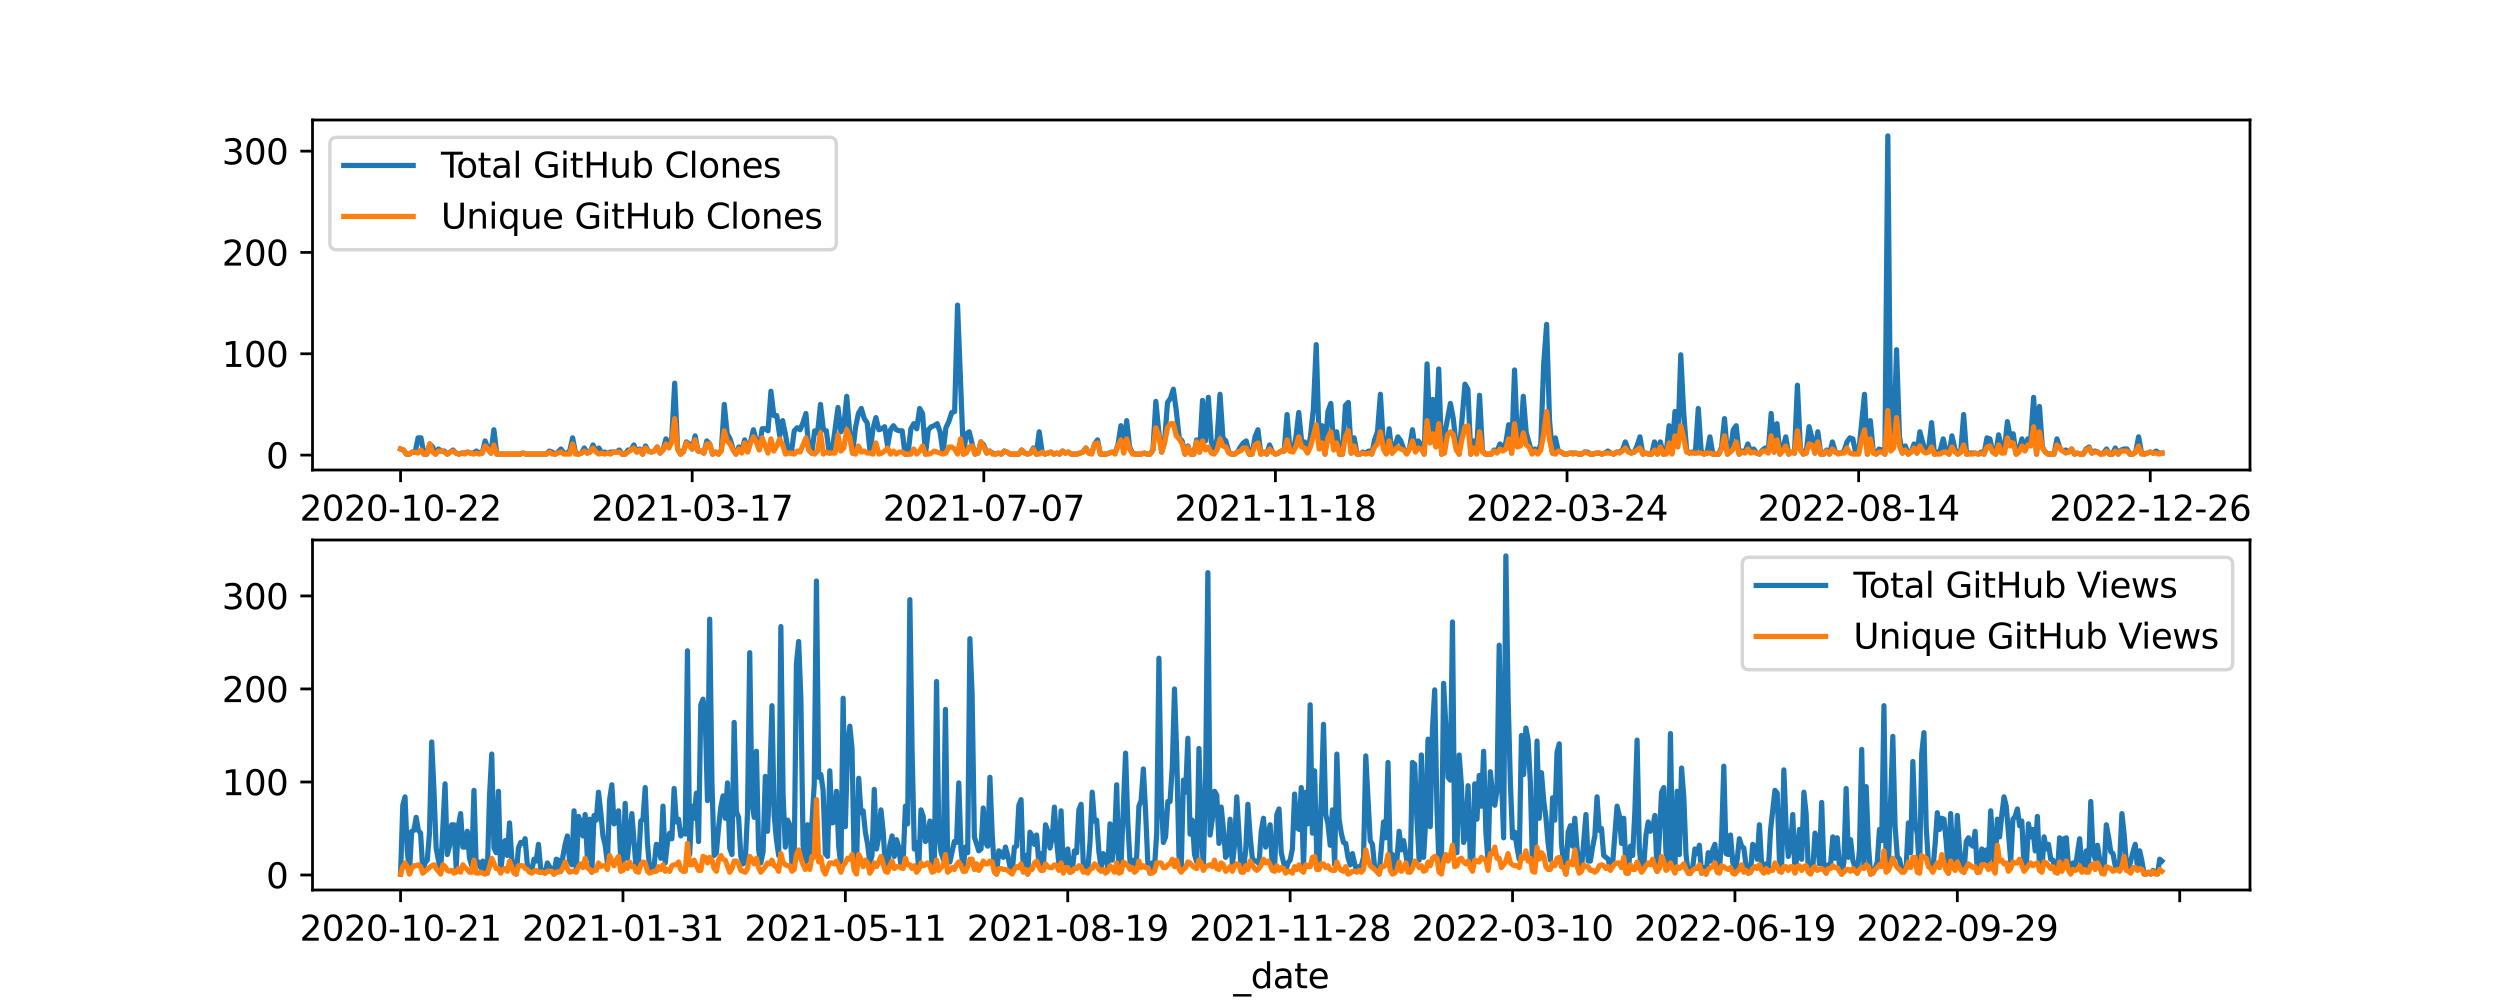 <?xml version="1.0" encoding="utf-8" standalone="no"?>
<!DOCTYPE svg PUBLIC "-//W3C//DTD SVG 1.1//EN"
  "http://www.w3.org/Graphics/SVG/1.1/DTD/svg11.dtd">
<svg xmlns:xlink="http://www.w3.org/1999/xlink" width="720pt" height="288pt" viewBox="0 0 720 288" xmlns="http://www.w3.org/2000/svg" version="1.1">
 <defs>
  <style type="text/css">*{stroke-linejoin: round; stroke-linecap: butt}</style>
 </defs>
 <g id="figure_1">
  <g id="patch_1">
   <path d="M 0 288 
L 720 288 
L 720 0 
L 0 0 
z
" style="fill: #ffffff"/>
  </g>
  <g id="axes_1">
   <g id="patch_2">
    <path d="M 90 135.36 
L 648 135.36 
L 648 34.56 
L 90 34.56 
z
" style="fill: #ffffff"/>
   </g>
   <g id="matplotlib.axis_1">
    <g id="xtick_1">
     <g id="line2d_1">
      <defs>
       <path id="mb8107130e7" d="M 0 0 
L 0 3.5 
" style="stroke: #000000; stroke-width: 0.8"/>
      </defs>
      <g>
       <use xlink:href="#mb8107130e7" x="115.364" y="135.36" style="stroke: #000000; stroke-width: 0.8"/>
      </g>
     </g>
     <g id="text_1">
      <!-- 2020-10-22 -->
      <g transform="translate(86.306 149.958) scale(0.1 -0.1)">
       <defs>
        <path id="DejaVuSans-32" d="M 1228 531 
L 3431 531 
L 3431 0 
L 469 0 
L 469 531 
Q 828 903 1448 1529 
Q 2069 2156 2228 2338 
Q 2531 2678 2651 2914 
Q 2772 3150 2772 3378 
Q 2772 3750 2511 3984 
Q 2250 4219 1831 4219 
Q 1534 4219 1204 4116 
Q 875 4013 500 3803 
L 500 4441 
Q 881 4594 1212 4672 
Q 1544 4750 1819 4750 
Q 2544 4750 2975 4387 
Q 3406 4025 3406 3419 
Q 3406 3131 3298 2873 
Q 3191 2616 2906 2266 
Q 2828 2175 2409 1742 
Q 1991 1309 1228 531 
z
" transform="scale(0.016)"/>
        <path id="DejaVuSans-30" d="M 2034 4250 
Q 1547 4250 1301 3770 
Q 1056 3291 1056 2328 
Q 1056 1369 1301 889 
Q 1547 409 2034 409 
Q 2525 409 2770 889 
Q 3016 1369 3016 2328 
Q 3016 3291 2770 3770 
Q 2525 4250 2034 4250 
z
M 2034 4750 
Q 2819 4750 3233 4129 
Q 3647 3509 3647 2328 
Q 3647 1150 3233 529 
Q 2819 -91 2034 -91 
Q 1250 -91 836 529 
Q 422 1150 422 2328 
Q 422 3509 836 4129 
Q 1250 4750 2034 4750 
z
" transform="scale(0.016)"/>
        <path id="DejaVuSans-2d" d="M 313 2009 
L 1997 2009 
L 1997 1497 
L 313 1497 
L 313 2009 
z
" transform="scale(0.016)"/>
        <path id="DejaVuSans-31" d="M 794 531 
L 1825 531 
L 1825 4091 
L 703 3866 
L 703 4441 
L 1819 4666 
L 2450 4666 
L 2450 531 
L 3481 531 
L 3481 0 
L 794 0 
L 794 531 
z
" transform="scale(0.016)"/>
       </defs>
       <use xlink:href="#DejaVuSans-32"/>
       <use xlink:href="#DejaVuSans-30" x="63.623"/>
       <use xlink:href="#DejaVuSans-32" x="127.246"/>
       <use xlink:href="#DejaVuSans-30" x="190.869"/>
       <use xlink:href="#DejaVuSans-2d" x="254.492"/>
       <use xlink:href="#DejaVuSans-31" x="290.576"/>
       <use xlink:href="#DejaVuSans-30" x="354.199"/>
       <use xlink:href="#DejaVuSans-2d" x="417.822"/>
       <use xlink:href="#DejaVuSans-32" x="453.906"/>
       <use xlink:href="#DejaVuSans-32" x="517.529"/>
      </g>
     </g>
    </g>
    <g id="xtick_2">
     <g id="line2d_2">
      <g>
       <use xlink:href="#mb8107130e7" x="199.349" y="135.36" style="stroke: #000000; stroke-width: 0.8"/>
      </g>
     </g>
     <g id="text_2">
      <!-- 2021-03-17 -->
      <g transform="translate(170.291 149.958) scale(0.1 -0.1)">
       <defs>
        <path id="DejaVuSans-33" d="M 2597 2516 
Q 3050 2419 3304 2112 
Q 3559 1806 3559 1356 
Q 3559 666 3084 287 
Q 2609 -91 1734 -91 
Q 1441 -91 1130 -33 
Q 819 25 488 141 
L 488 750 
Q 750 597 1062 519 
Q 1375 441 1716 441 
Q 2309 441 2620 675 
Q 2931 909 2931 1356 
Q 2931 1769 2642 2001 
Q 2353 2234 1838 2234 
L 1294 2234 
L 1294 2753 
L 1863 2753 
Q 2328 2753 2575 2939 
Q 2822 3125 2822 3475 
Q 2822 3834 2567 4026 
Q 2313 4219 1838 4219 
Q 1578 4219 1281 4162 
Q 984 4106 628 3988 
L 628 4550 
Q 988 4650 1302 4700 
Q 1616 4750 1894 4750 
Q 2613 4750 3031 4423 
Q 3450 4097 3450 3541 
Q 3450 3153 3228 2886 
Q 3006 2619 2597 2516 
z
" transform="scale(0.016)"/>
        <path id="DejaVuSans-37" d="M 525 4666 
L 3525 4666 
L 3525 4397 
L 1831 0 
L 1172 0 
L 2766 4134 
L 525 4134 
L 525 4666 
z
" transform="scale(0.016)"/>
       </defs>
       <use xlink:href="#DejaVuSans-32"/>
       <use xlink:href="#DejaVuSans-30" x="63.623"/>
       <use xlink:href="#DejaVuSans-32" x="127.246"/>
       <use xlink:href="#DejaVuSans-31" x="190.869"/>
       <use xlink:href="#DejaVuSans-2d" x="254.492"/>
       <use xlink:href="#DejaVuSans-30" x="290.576"/>
       <use xlink:href="#DejaVuSans-33" x="354.199"/>
       <use xlink:href="#DejaVuSans-2d" x="417.822"/>
       <use xlink:href="#DejaVuSans-31" x="453.906"/>
       <use xlink:href="#DejaVuSans-37" x="517.529"/>
      </g>
     </g>
    </g>
    <g id="xtick_3">
     <g id="line2d_3">
      <g>
       <use xlink:href="#mb8107130e7" x="283.335" y="135.36" style="stroke: #000000; stroke-width: 0.8"/>
      </g>
     </g>
     <g id="text_3">
      <!-- 2021-07-07 -->
      <g transform="translate(254.277 149.958) scale(0.1 -0.1)">
       <use xlink:href="#DejaVuSans-32"/>
       <use xlink:href="#DejaVuSans-30" x="63.623"/>
       <use xlink:href="#DejaVuSans-32" x="127.246"/>
       <use xlink:href="#DejaVuSans-31" x="190.869"/>
       <use xlink:href="#DejaVuSans-2d" x="254.492"/>
       <use xlink:href="#DejaVuSans-30" x="290.576"/>
       <use xlink:href="#DejaVuSans-37" x="354.199"/>
       <use xlink:href="#DejaVuSans-2d" x="417.822"/>
       <use xlink:href="#DejaVuSans-30" x="453.906"/>
       <use xlink:href="#DejaVuSans-37" x="517.529"/>
      </g>
     </g>
    </g>
    <g id="xtick_4">
     <g id="line2d_4">
      <g>
       <use xlink:href="#mb8107130e7" x="367.32" y="135.36" style="stroke: #000000; stroke-width: 0.8"/>
      </g>
     </g>
     <g id="text_4">
      <!-- 2021-11-18 -->
      <g transform="translate(338.262 149.958) scale(0.1 -0.1)">
       <defs>
        <path id="DejaVuSans-38" d="M 2034 2216 
Q 1584 2216 1326 1975 
Q 1069 1734 1069 1313 
Q 1069 891 1326 650 
Q 1584 409 2034 409 
Q 2484 409 2743 651 
Q 3003 894 3003 1313 
Q 3003 1734 2745 1975 
Q 2488 2216 2034 2216 
z
M 1403 2484 
Q 997 2584 770 2862 
Q 544 3141 544 3541 
Q 544 4100 942 4425 
Q 1341 4750 2034 4750 
Q 2731 4750 3128 4425 
Q 3525 4100 3525 3541 
Q 3525 3141 3298 2862 
Q 3072 2584 2669 2484 
Q 3125 2378 3379 2068 
Q 3634 1759 3634 1313 
Q 3634 634 3220 271 
Q 2806 -91 2034 -91 
Q 1263 -91 848 271 
Q 434 634 434 1313 
Q 434 1759 690 2068 
Q 947 2378 1403 2484 
z
M 1172 3481 
Q 1172 3119 1398 2916 
Q 1625 2713 2034 2713 
Q 2441 2713 2670 2916 
Q 2900 3119 2900 3481 
Q 2900 3844 2670 4047 
Q 2441 4250 2034 4250 
Q 1625 4250 1398 4047 
Q 1172 3844 1172 3481 
z
" transform="scale(0.016)"/>
       </defs>
       <use xlink:href="#DejaVuSans-32"/>
       <use xlink:href="#DejaVuSans-30" x="63.623"/>
       <use xlink:href="#DejaVuSans-32" x="127.246"/>
       <use xlink:href="#DejaVuSans-31" x="190.869"/>
       <use xlink:href="#DejaVuSans-2d" x="254.492"/>
       <use xlink:href="#DejaVuSans-31" x="290.576"/>
       <use xlink:href="#DejaVuSans-31" x="354.199"/>
       <use xlink:href="#DejaVuSans-2d" x="417.822"/>
       <use xlink:href="#DejaVuSans-31" x="453.906"/>
       <use xlink:href="#DejaVuSans-38" x="517.529"/>
      </g>
     </g>
    </g>
    <g id="xtick_5">
     <g id="line2d_5">
      <g>
       <use xlink:href="#mb8107130e7" x="451.306" y="135.36" style="stroke: #000000; stroke-width: 0.8"/>
      </g>
     </g>
     <g id="text_5">
      <!-- 2022-03-24 -->
      <g transform="translate(422.248 149.958) scale(0.1 -0.1)">
       <defs>
        <path id="DejaVuSans-34" d="M 2419 4116 
L 825 1625 
L 2419 1625 
L 2419 4116 
z
M 2253 4666 
L 3047 4666 
L 3047 1625 
L 3713 1625 
L 3713 1100 
L 3047 1100 
L 3047 0 
L 2419 0 
L 2419 1100 
L 313 1100 
L 313 1709 
L 2253 4666 
z
" transform="scale(0.016)"/>
       </defs>
       <use xlink:href="#DejaVuSans-32"/>
       <use xlink:href="#DejaVuSans-30" x="63.623"/>
       <use xlink:href="#DejaVuSans-32" x="127.246"/>
       <use xlink:href="#DejaVuSans-32" x="190.869"/>
       <use xlink:href="#DejaVuSans-2d" x="254.492"/>
       <use xlink:href="#DejaVuSans-30" x="290.576"/>
       <use xlink:href="#DejaVuSans-33" x="354.199"/>
       <use xlink:href="#DejaVuSans-2d" x="417.822"/>
       <use xlink:href="#DejaVuSans-32" x="453.906"/>
       <use xlink:href="#DejaVuSans-34" x="517.529"/>
      </g>
     </g>
    </g>
    <g id="xtick_6">
     <g id="line2d_6">
      <g>
       <use xlink:href="#mb8107130e7" x="535.291" y="135.36" style="stroke: #000000; stroke-width: 0.8"/>
      </g>
     </g>
     <g id="text_6">
      <!-- 2022-08-14 -->
      <g transform="translate(506.234 149.958) scale(0.1 -0.1)">
       <use xlink:href="#DejaVuSans-32"/>
       <use xlink:href="#DejaVuSans-30" x="63.623"/>
       <use xlink:href="#DejaVuSans-32" x="127.246"/>
       <use xlink:href="#DejaVuSans-32" x="190.869"/>
       <use xlink:href="#DejaVuSans-2d" x="254.492"/>
       <use xlink:href="#DejaVuSans-30" x="290.576"/>
       <use xlink:href="#DejaVuSans-38" x="354.199"/>
       <use xlink:href="#DejaVuSans-2d" x="417.822"/>
       <use xlink:href="#DejaVuSans-31" x="453.906"/>
       <use xlink:href="#DejaVuSans-34" x="517.529"/>
      </g>
     </g>
    </g>
    <g id="xtick_7">
     <g id="line2d_7">
      <g>
       <use xlink:href="#mb8107130e7" x="619.277" y="135.36" style="stroke: #000000; stroke-width: 0.8"/>
      </g>
     </g>
     <g id="text_7">
      <!-- 2022-12-26 -->
      <g transform="translate(590.219 149.958) scale(0.1 -0.1)">
       <defs>
        <path id="DejaVuSans-36" d="M 2113 2584 
Q 1688 2584 1439 2293 
Q 1191 2003 1191 1497 
Q 1191 994 1439 701 
Q 1688 409 2113 409 
Q 2538 409 2786 701 
Q 3034 994 3034 1497 
Q 3034 2003 2786 2293 
Q 2538 2584 2113 2584 
z
M 3366 4563 
L 3366 3988 
Q 3128 4100 2886 4159 
Q 2644 4219 2406 4219 
Q 1781 4219 1451 3797 
Q 1122 3375 1075 2522 
Q 1259 2794 1537 2939 
Q 1816 3084 2150 3084 
Q 2853 3084 3261 2657 
Q 3669 2231 3669 1497 
Q 3669 778 3244 343 
Q 2819 -91 2113 -91 
Q 1303 -91 875 529 
Q 447 1150 447 2328 
Q 447 3434 972 4092 
Q 1497 4750 2381 4750 
Q 2619 4750 2861 4703 
Q 3103 4656 3366 4563 
z
" transform="scale(0.016)"/>
       </defs>
       <use xlink:href="#DejaVuSans-32"/>
       <use xlink:href="#DejaVuSans-30" x="63.623"/>
       <use xlink:href="#DejaVuSans-32" x="127.246"/>
       <use xlink:href="#DejaVuSans-32" x="190.869"/>
       <use xlink:href="#DejaVuSans-2d" x="254.492"/>
       <use xlink:href="#DejaVuSans-31" x="290.576"/>
       <use xlink:href="#DejaVuSans-32" x="354.199"/>
       <use xlink:href="#DejaVuSans-2d" x="417.822"/>
       <use xlink:href="#DejaVuSans-32" x="453.906"/>
       <use xlink:href="#DejaVuSans-36" x="517.529"/>
      </g>
     </g>
    </g>
    <g id="text_8">
     <!-- _date -->
     <g transform="translate(355.225 163.637) scale(0.1 -0.1)">
      <defs>
       <path id="DejaVuSans-5f" d="M 3263 -1063 
L 3263 -1509 
L -63 -1509 
L -63 -1063 
L 3263 -1063 
z
" transform="scale(0.016)"/>
       <path id="DejaVuSans-64" d="M 2906 2969 
L 2906 4863 
L 3481 4863 
L 3481 0 
L 2906 0 
L 2906 525 
Q 2725 213 2448 61 
Q 2172 -91 1784 -91 
Q 1150 -91 751 415 
Q 353 922 353 1747 
Q 353 2572 751 3078 
Q 1150 3584 1784 3584 
Q 2172 3584 2448 3432 
Q 2725 3281 2906 2969 
z
M 947 1747 
Q 947 1113 1208 752 
Q 1469 391 1925 391 
Q 2381 391 2643 752 
Q 2906 1113 2906 1747 
Q 2906 2381 2643 2742 
Q 2381 3103 1925 3103 
Q 1469 3103 1208 2742 
Q 947 2381 947 1747 
z
" transform="scale(0.016)"/>
       <path id="DejaVuSans-61" d="M 2194 1759 
Q 1497 1759 1228 1600 
Q 959 1441 959 1056 
Q 959 750 1161 570 
Q 1363 391 1709 391 
Q 2188 391 2477 730 
Q 2766 1069 2766 1631 
L 2766 1759 
L 2194 1759 
z
M 3341 1997 
L 3341 0 
L 2766 0 
L 2766 531 
Q 2569 213 2275 61 
Q 1981 -91 1556 -91 
Q 1019 -91 701 211 
Q 384 513 384 1019 
Q 384 1609 779 1909 
Q 1175 2209 1959 2209 
L 2766 2209 
L 2766 2266 
Q 2766 2663 2505 2880 
Q 2244 3097 1772 3097 
Q 1472 3097 1187 3025 
Q 903 2953 641 2809 
L 641 3341 
Q 956 3463 1253 3523 
Q 1550 3584 1831 3584 
Q 2591 3584 2966 3190 
Q 3341 2797 3341 1997 
z
" transform="scale(0.016)"/>
       <path id="DejaVuSans-74" d="M 1172 4494 
L 1172 3500 
L 2356 3500 
L 2356 3053 
L 1172 3053 
L 1172 1153 
Q 1172 725 1289 603 
Q 1406 481 1766 481 
L 2356 481 
L 2356 0 
L 1766 0 
Q 1100 0 847 248 
Q 594 497 594 1153 
L 594 3053 
L 172 3053 
L 172 3500 
L 594 3500 
L 594 4494 
L 1172 4494 
z
" transform="scale(0.016)"/>
       <path id="DejaVuSans-65" d="M 3597 1894 
L 3597 1613 
L 953 1613 
Q 991 1019 1311 708 
Q 1631 397 2203 397 
Q 2534 397 2845 478 
Q 3156 559 3463 722 
L 3463 178 
Q 3153 47 2828 -22 
Q 2503 -91 2169 -91 
Q 1331 -91 842 396 
Q 353 884 353 1716 
Q 353 2575 817 3079 
Q 1281 3584 2069 3584 
Q 2775 3584 3186 3129 
Q 3597 2675 3597 1894 
z
M 3022 2063 
Q 3016 2534 2758 2815 
Q 2500 3097 2075 3097 
Q 1594 3097 1305 2825 
Q 1016 2553 972 2059 
L 3022 2063 
z
" transform="scale(0.016)"/>
      </defs>
      <use xlink:href="#DejaVuSans-5f"/>
      <use xlink:href="#DejaVuSans-64" x="50"/>
      <use xlink:href="#DejaVuSans-61" x="113.477"/>
      <use xlink:href="#DejaVuSans-74" x="174.756"/>
      <use xlink:href="#DejaVuSans-65" x="213.965"/>
     </g>
    </g>
   </g>
   <g id="matplotlib.axis_2">
    <g id="ytick_1">
     <g id="line2d_8">
      <defs>
       <path id="mb0acab9dcb" d="M 0 0 
L -3.5 0 
" style="stroke: #000000; stroke-width: 0.8"/>
      </defs>
      <g>
       <use xlink:href="#mb0acab9dcb" x="90" y="131.07" style="stroke: #000000; stroke-width: 0.8"/>
      </g>
     </g>
     <g id="text_9">
      <!-- 0 -->
      <g transform="translate(76.638 134.869) scale(0.1 -0.1)">
       <use xlink:href="#DejaVuSans-30"/>
      </g>
     </g>
    </g>
    <g id="ytick_2">
     <g id="line2d_9">
      <g>
       <use xlink:href="#mb0acab9dcb" x="90" y="101.886" style="stroke: #000000; stroke-width: 0.8"/>
      </g>
     </g>
     <g id="text_10">
      <!-- 100 -->
      <g transform="translate(63.913 105.686) scale(0.1 -0.1)">
       <use xlink:href="#DejaVuSans-31"/>
       <use xlink:href="#DejaVuSans-30" x="63.623"/>
       <use xlink:href="#DejaVuSans-30" x="127.246"/>
      </g>
     </g>
    </g>
    <g id="ytick_3">
     <g id="line2d_10">
      <g>
       <use xlink:href="#mb0acab9dcb" x="90" y="72.703" style="stroke: #000000; stroke-width: 0.8"/>
      </g>
     </g>
     <g id="text_11">
      <!-- 200 -->
      <g transform="translate(63.913 76.502) scale(0.1 -0.1)">
       <use xlink:href="#DejaVuSans-32"/>
       <use xlink:href="#DejaVuSans-30" x="63.623"/>
       <use xlink:href="#DejaVuSans-30" x="127.246"/>
      </g>
     </g>
    </g>
    <g id="ytick_4">
     <g id="line2d_11">
      <g>
       <use xlink:href="#mb0acab9dcb" x="90" y="43.519" style="stroke: #000000; stroke-width: 0.8"/>
      </g>
     </g>
     <g id="text_12">
      <!-- 300 -->
      <g transform="translate(63.913 47.319) scale(0.1 -0.1)">
       <use xlink:href="#DejaVuSans-33"/>
       <use xlink:href="#DejaVuSans-30" x="63.623"/>
       <use xlink:href="#DejaVuSans-30" x="127.246"/>
      </g>
     </g>
    </g>
   </g>
   <g id="line2d_12">
    <path d="M 115.364 129.319 
L 116.203 129.611 
L 117.043 130.778 
L 117.883 130.778 
L 118.723 130.195 
L 119.563 130.195 
L 120.403 126.109 
L 121.243 126.109 
L 122.082 130.778 
L 122.922 130.778 
L 123.762 127.86 
L 124.602 128.735 
L 125.442 130.778 
L 126.282 129.319 
L 127.122 129.903 
L 127.961 129.903 
L 128.801 130.778 
L 130.481 129.611 
L 131.321 130.486 
L 132.161 130.778 
L 133.001 130.486 
L 133.84 130.486 
L 134.68 130.195 
L 135.52 130.486 
L 136.36 130.486 
L 137.2 129.903 
L 138.04 130.486 
L 138.88 130.486 
L 139.719 126.984 
L 140.559 129.319 
L 141.399 130.486 
L 142.239 123.774 
L 143.079 130.778 
L 149.798 130.778 
L 150.638 130.486 
L 151.477 130.778 
L 157.356 130.778 
L 158.196 129.903 
L 159.036 130.195 
L 159.876 130.778 
L 160.716 130.195 
L 161.556 129.319 
L 162.396 130.486 
L 163.235 130.486 
L 164.075 129.903 
L 164.915 126.109 
L 165.755 130.486 
L 166.595 130.778 
L 167.435 130.486 
L 168.275 129.027 
L 169.114 130.486 
L 169.954 130.195 
L 170.794 128.152 
L 171.634 129.903 
L 172.474 129.027 
L 173.314 130.486 
L 174.154 130.195 
L 174.993 130.486 
L 175.833 130.195 
L 177.513 130.195 
L 178.353 129.611 
L 179.193 130.778 
L 180.033 130.778 
L 180.872 129.611 
L 181.712 129.611 
L 182.552 128.152 
L 183.392 130.195 
L 184.232 129.319 
L 185.072 130.778 
L 185.911 128.443 
L 186.751 129.903 
L 187.591 130.195 
L 188.431 129.903 
L 189.271 128.735 
L 190.111 130.486 
L 190.951 129.611 
L 191.79 126.401 
L 192.63 128.735 
L 193.47 126.109 
L 194.31 110.35 
L 195.15 129.319 
L 195.99 130.778 
L 196.83 129.903 
L 197.669 127.276 
L 198.509 127.86 
L 199.349 129.319 
L 200.189 125.525 
L 201.029 129.903 
L 201.869 129.903 
L 202.709 130.486 
L 203.548 126.984 
L 204.388 127.86 
L 205.228 130.778 
L 206.068 130.195 
L 206.908 130.778 
L 207.748 129.611 
L 208.588 116.478 
L 209.427 124.941 
L 210.267 126.401 
L 211.107 129.319 
L 211.947 130.778 
L 212.787 128.735 
L 213.627 129.903 
L 214.467 126.692 
L 215.306 129.903 
L 216.146 127.276 
L 216.986 123.774 
L 217.826 126.984 
L 218.666 129.319 
L 219.506 123.482 
L 220.346 123.482 
L 221.185 124.066 
L 222.025 112.684 
L 222.865 119.688 
L 223.705 119.688 
L 224.545 125.525 
L 225.385 121.148 
L 226.225 125.233 
L 227.064 130.195 
L 227.904 130.486 
L 228.744 124.066 
L 229.584 123.19 
L 230.424 123.774 
L 231.264 121.731 
L 232.104 119.105 
L 232.943 129.611 
L 233.783 130.486 
L 234.623 124.066 
L 235.463 124.65 
L 236.303 116.478 
L 237.143 123.774 
L 237.983 124.066 
L 238.822 130.486 
L 239.662 129.903 
L 241.342 117.354 
L 242.182 124.358 
L 243.022 122.607 
L 243.862 114.144 
L 244.701 124.358 
L 245.541 130.486 
L 246.381 123.19 
L 247.221 119.105 
L 248.061 117.646 
L 248.901 120.564 
L 249.741 121.731 
L 250.58 130.195 
L 251.42 123.482 
L 252.26 120.272 
L 253.1 123.774 
L 253.94 123.482 
L 254.78 122.899 
L 255.62 128.443 
L 256.459 123.774 
L 257.299 122.607 
L 258.139 123.774 
L 258.979 124.066 
L 259.819 124.066 
L 260.659 130.778 
L 261.498 130.778 
L 262.338 123.482 
L 263.178 122.023 
L 264.018 123.482 
L 264.858 117.646 
L 265.698 119.105 
L 266.538 130.778 
L 267.377 123.774 
L 268.217 122.899 
L 269.057 122.607 
L 269.897 122.023 
L 270.737 124.358 
L 271.577 130.486 
L 272.417 123.19 
L 273.256 121.439 
L 274.096 118.813 
L 274.936 118.521 
L 275.776 87.878 
L 277.456 130.778 
L 278.296 124.941 
L 279.135 124.358 
L 279.975 127.86 
L 280.815 130.778 
L 281.655 130.486 
L 282.495 127.276 
L 283.335 128.152 
L 284.175 130.486 
L 285.014 129.903 
L 285.854 130.486 
L 286.694 130.778 
L 287.534 130.486 
L 288.374 130.778 
L 289.214 129.903 
L 290.054 130.195 
L 290.893 130.778 
L 293.413 130.778 
L 294.253 129.611 
L 295.093 130.486 
L 295.933 130.778 
L 296.772 130.486 
L 297.612 129.027 
L 298.452 130.778 
L 299.292 124.358 
L 300.132 130.195 
L 300.972 130.778 
L 302.651 130.195 
L 303.491 130.778 
L 304.331 130.486 
L 305.171 130.778 
L 306.011 129.903 
L 306.851 130.486 
L 307.691 130.195 
L 308.53 130.778 
L 310.21 130.778 
L 311.89 130.195 
L 312.73 129.027 
L 313.57 130.486 
L 314.409 130.486 
L 315.249 127.86 
L 316.089 126.692 
L 316.929 130.778 
L 318.609 130.778 
L 320.288 130.195 
L 321.128 130.486 
L 321.968 128.152 
L 322.808 122.607 
L 323.648 129.319 
L 324.488 121.148 
L 325.328 128.735 
L 326.167 130.486 
L 327.007 130.778 
L 328.687 130.778 
L 329.527 130.486 
L 330.367 130.778 
L 331.207 130.778 
L 332.046 129.611 
L 332.886 115.603 
L 333.726 124.358 
L 334.566 130.195 
L 335.406 126.984 
L 336.246 115.895 
L 337.085 114.727 
L 337.925 112.101 
L 338.765 118.229 
L 339.605 126.109 
L 340.445 126.984 
L 341.285 130.778 
L 342.125 128.443 
L 342.964 130.778 
L 343.804 130.778 
L 344.644 126.692 
L 345.484 130.195 
L 346.324 115.311 
L 347.164 126.984 
L 348.004 114.435 
L 348.843 127.276 
L 349.683 129.611 
L 350.523 126.401 
L 351.363 113.56 
L 352.203 126.109 
L 353.043 126.984 
L 353.883 130.195 
L 354.722 130.778 
L 355.562 130.778 
L 356.402 130.195 
L 357.242 128.735 
L 358.082 127.568 
L 358.922 126.984 
L 359.762 130.778 
L 360.601 130.778 
L 361.441 125.817 
L 362.281 123.774 
L 363.121 130.778 
L 363.961 130.195 
L 364.801 130.778 
L 365.641 128.152 
L 366.48 130.195 
L 367.32 130.778 
L 368.16 130.486 
L 369 129.903 
L 369.84 129.903 
L 370.68 119.397 
L 371.52 129.903 
L 372.359 129.903 
L 373.199 126.109 
L 374.039 118.813 
L 374.879 127.276 
L 375.719 127.276 
L 376.559 130.195 
L 377.399 125.817 
L 378.238 117.937 
L 379.078 99.26 
L 379.918 127.276 
L 380.758 122.607 
L 381.598 130.778 
L 382.438 118.521 
L 383.278 116.186 
L 384.117 129.027 
L 384.957 124.358 
L 385.797 130.778 
L 386.637 130.778 
L 387.477 116.77 
L 388.317 115.895 
L 389.157 130.486 
L 389.996 126.109 
L 390.836 130.778 
L 391.676 130.778 
L 392.516 130.195 
L 393.356 130.486 
L 394.196 129.903 
L 395.036 130.778 
L 395.875 126.692 
L 396.715 124.358 
L 397.555 113.56 
L 398.395 127.86 
L 399.235 130.486 
L 400.075 123.482 
L 400.915 130.486 
L 401.754 128.443 
L 402.594 125.817 
L 403.434 126.984 
L 404.274 129.319 
L 405.114 130.486 
L 405.954 129.027 
L 406.793 123.774 
L 407.633 129.611 
L 408.473 126.984 
L 409.313 128.152 
L 410.153 130.778 
L 410.993 104.805 
L 411.833 124.65 
L 412.672 115.019 
L 413.512 126.692 
L 414.352 106.264 
L 415.192 130.778 
L 416.032 125.233 
L 417.712 116.186 
L 418.551 120.564 
L 419.391 128.443 
L 420.231 130.778 
L 421.911 110.642 
L 422.751 112.101 
L 423.591 130.778 
L 424.43 126.984 
L 425.27 129.903 
L 426.11 113.852 
L 426.95 129.903 
L 427.79 130.778 
L 429.47 130.778 
L 430.309 129.611 
L 431.149 129.903 
L 431.989 127.86 
L 432.829 129.027 
L 433.669 127.568 
L 434.509 122.315 
L 435.349 130.486 
L 436.188 106.556 
L 437.028 127.276 
L 437.868 126.692 
L 438.708 114.144 
L 439.548 124.65 
L 441.228 130.486 
L 442.067 129.319 
L 442.907 130.486 
L 443.747 127.86 
L 444.587 104.805 
L 445.427 93.423 
L 446.267 121.148 
L 447.107 130.486 
L 447.946 126.109 
L 448.786 129.903 
L 449.626 130.195 
L 450.466 130.778 
L 451.306 130.778 
L 452.146 130.486 
L 453.825 130.486 
L 454.665 130.778 
L 455.505 130.778 
L 456.345 130.195 
L 457.185 130.195 
L 458.025 130.778 
L 458.865 130.778 
L 459.704 130.486 
L 460.544 130.486 
L 461.384 130.778 
L 462.224 130.486 
L 463.064 129.903 
L 463.904 130.486 
L 464.744 130.778 
L 465.583 130.195 
L 466.423 130.195 
L 467.263 129.611 
L 468.103 127.276 
L 468.943 129.611 
L 469.783 130.486 
L 470.623 130.195 
L 471.462 128.443 
L 472.302 125.817 
L 473.142 130.778 
L 473.982 130.486 
L 474.822 130.778 
L 475.662 130.778 
L 476.502 127.276 
L 477.341 130.778 
L 478.181 127.276 
L 479.021 130.778 
L 479.861 130.486 
L 480.701 122.607 
L 481.541 130.486 
L 482.38 118.521 
L 483.22 127.568 
L 484.06 102.178 
L 484.9 118.813 
L 485.74 129.611 
L 486.58 130.486 
L 487.42 130.195 
L 488.259 130.486 
L 489.099 117.646 
L 489.939 129.903 
L 490.779 130.778 
L 491.619 130.486 
L 492.459 125.817 
L 493.299 130.778 
L 494.978 130.778 
L 495.818 128.735 
L 496.658 120.564 
L 497.498 130.778 
L 498.338 129.903 
L 499.178 123.774 
L 500.017 122.607 
L 500.857 130.778 
L 501.697 129.903 
L 502.537 130.195 
L 503.377 127.86 
L 504.217 130.195 
L 505.057 129.319 
L 505.896 130.486 
L 506.736 130.778 
L 507.576 129.611 
L 508.416 129.027 
L 509.256 129.903 
L 510.096 119.105 
L 510.936 130.195 
L 511.775 122.023 
L 512.615 130.778 
L 513.455 129.027 
L 514.295 125.817 
L 515.135 130.778 
L 515.975 130.195 
L 516.815 130.486 
L 517.654 110.933 
L 518.494 129.027 
L 519.334 130.778 
L 520.174 130.486 
L 521.014 122.899 
L 521.854 126.109 
L 522.694 130.486 
L 523.533 124.358 
L 524.373 130.778 
L 525.213 130.778 
L 526.053 129.611 
L 526.893 130.778 
L 527.733 127.276 
L 528.573 130.195 
L 529.412 130.486 
L 530.252 130.486 
L 531.092 129.903 
L 531.932 127.276 
L 532.772 126.109 
L 533.612 126.401 
L 534.452 130.486 
L 535.291 130.486 
L 536.971 113.56 
L 537.811 130.778 
L 538.651 121.148 
L 539.491 129.903 
L 540.331 130.778 
L 541.17 129.319 
L 542.01 129.611 
L 542.85 130.778 
L 543.69 39.142 
L 544.53 129.027 
L 545.37 126.984 
L 546.21 100.719 
L 547.049 125.817 
L 547.889 130.486 
L 548.729 128.443 
L 549.569 130.778 
L 550.409 130.195 
L 551.249 127.86 
L 552.089 130.486 
L 552.928 124.358 
L 553.768 127.568 
L 554.608 129.903 
L 555.448 129.319 
L 556.288 121.731 
L 557.128 130.778 
L 557.967 130.486 
L 558.807 129.611 
L 559.647 126.401 
L 560.487 130.195 
L 561.327 130.778 
L 562.167 125.525 
L 563.007 129.319 
L 563.846 130.778 
L 564.686 130.195 
L 565.526 119.397 
L 566.366 130.778 
L 567.206 130.486 
L 568.886 130.486 
L 569.725 130.778 
L 570.565 130.195 
L 571.405 130.778 
L 572.245 126.109 
L 573.085 126.401 
L 573.925 130.195 
L 574.765 130.778 
L 575.604 125.233 
L 576.444 129.027 
L 577.284 129.611 
L 578.124 121.439 
L 578.964 126.109 
L 579.804 124.941 
L 580.644 130.778 
L 581.483 129.319 
L 582.323 126.401 
L 583.163 129.611 
L 584.003 126.401 
L 584.843 126.692 
L 585.683 114.435 
L 586.523 130.778 
L 587.362 117.062 
L 588.202 128.735 
L 589.042 130.195 
L 589.882 130.778 
L 591.562 130.778 
L 592.402 126.401 
L 593.241 129.027 
L 594.081 129.903 
L 594.921 129.611 
L 595.761 130.195 
L 596.601 129.319 
L 597.441 130.778 
L 598.281 130.486 
L 599.12 130.778 
L 599.96 130.778 
L 600.8 129.319 
L 601.64 128.735 
L 602.48 130.486 
L 603.32 129.903 
L 604.16 130.195 
L 604.999 130.778 
L 605.839 130.486 
L 606.679 129.319 
L 607.519 130.778 
L 608.359 130.778 
L 609.199 129.027 
L 610.039 130.778 
L 610.878 129.611 
L 611.718 129.319 
L 612.558 129.319 
L 613.398 130.778 
L 614.238 130.778 
L 615.078 130.195 
L 615.918 125.817 
L 616.757 130.486 
L 617.597 130.778 
L 619.277 130.195 
L 620.117 130.486 
L 620.957 129.903 
L 621.797 130.486 
L 622.636 130.486 
L 622.636 130.486 
" clip-path="url(#pd69df5dc38)" style="fill: none; stroke: #1f77b4; stroke-width: 1.5; stroke-linecap: square"/>
   </g>
   <g id="line2d_13">
    <path d="M 115.364 129.319 
L 116.203 129.611 
L 117.043 130.778 
L 117.883 130.778 
L 118.723 130.195 
L 119.563 130.195 
L 120.403 130.486 
L 121.243 129.611 
L 122.082 130.778 
L 122.922 130.778 
L 123.762 127.86 
L 124.602 130.195 
L 125.442 130.778 
L 126.282 129.903 
L 127.122 129.903 
L 127.961 130.195 
L 128.801 130.778 
L 129.641 130.195 
L 130.481 129.903 
L 131.321 130.486 
L 132.161 130.778 
L 133.001 130.486 
L 133.84 130.778 
L 134.68 130.195 
L 136.36 130.778 
L 137.2 130.486 
L 138.04 130.778 
L 138.88 130.486 
L 139.719 128.443 
L 140.559 129.319 
L 141.399 130.486 
L 142.239 128.152 
L 143.079 130.778 
L 149.798 130.778 
L 150.638 130.486 
L 151.477 130.778 
L 157.356 130.778 
L 158.196 130.195 
L 159.036 130.778 
L 159.876 130.778 
L 161.556 130.195 
L 162.396 130.778 
L 164.075 130.778 
L 164.915 127.86 
L 165.755 130.778 
L 166.595 130.778 
L 167.435 130.486 
L 168.275 129.903 
L 169.114 130.486 
L 169.954 130.195 
L 170.794 129.027 
L 171.634 130.195 
L 172.474 130.778 
L 173.314 130.486 
L 174.154 130.778 
L 174.993 130.486 
L 175.833 130.778 
L 176.673 130.195 
L 178.353 130.195 
L 179.193 130.778 
L 180.033 130.778 
L 182.552 129.027 
L 183.392 130.195 
L 184.232 129.611 
L 185.072 130.778 
L 185.911 129.027 
L 186.751 129.903 
L 187.591 130.195 
L 188.431 129.903 
L 189.271 128.735 
L 190.111 130.486 
L 190.951 129.611 
L 191.79 127.86 
L 192.63 129.027 
L 193.47 127.276 
L 194.31 120.564 
L 195.15 129.319 
L 195.99 130.778 
L 196.83 130.195 
L 197.669 127.568 
L 199.349 129.319 
L 200.189 126.692 
L 201.029 129.903 
L 201.869 129.903 
L 202.709 130.486 
L 203.548 127.86 
L 204.388 127.86 
L 205.228 130.778 
L 206.068 130.195 
L 206.908 130.778 
L 207.748 129.903 
L 208.588 124.066 
L 209.427 126.984 
L 210.267 127.86 
L 211.107 129.611 
L 211.947 130.778 
L 212.787 129.319 
L 213.627 130.486 
L 214.467 127.568 
L 215.306 130.195 
L 216.146 127.568 
L 216.986 125.817 
L 217.826 127.276 
L 218.666 129.611 
L 219.506 126.109 
L 221.185 130.486 
L 222.025 126.401 
L 222.865 129.903 
L 223.705 128.443 
L 224.545 126.401 
L 225.385 128.152 
L 226.225 130.778 
L 227.064 130.486 
L 227.904 130.486 
L 228.744 130.778 
L 229.584 129.903 
L 230.424 130.195 
L 232.104 126.109 
L 232.943 129.611 
L 233.783 130.486 
L 234.623 130.778 
L 235.463 129.903 
L 236.303 124.65 
L 237.143 130.778 
L 237.983 130.195 
L 238.822 130.486 
L 240.502 130.486 
L 241.342 125.233 
L 242.182 129.903 
L 243.022 129.027 
L 243.862 123.774 
L 244.701 125.817 
L 245.541 130.486 
L 246.381 130.778 
L 247.221 128.443 
L 248.061 130.195 
L 248.901 129.903 
L 249.741 130.486 
L 250.58 130.486 
L 251.42 130.778 
L 252.26 127.568 
L 253.1 130.778 
L 253.94 130.486 
L 254.78 129.903 
L 255.62 129.027 
L 256.459 130.778 
L 257.299 129.903 
L 258.139 130.778 
L 258.979 130.195 
L 259.819 130.195 
L 260.659 130.778 
L 262.338 130.778 
L 263.178 129.319 
L 264.018 130.778 
L 264.858 129.903 
L 265.698 128.443 
L 266.538 130.778 
L 267.377 130.778 
L 268.217 130.486 
L 269.057 129.903 
L 271.577 130.778 
L 272.417 130.486 
L 273.256 128.735 
L 274.096 128.735 
L 274.936 129.319 
L 275.776 130.778 
L 276.616 126.401 
L 277.456 130.778 
L 278.296 130.486 
L 279.135 128.735 
L 279.975 128.443 
L 280.815 130.778 
L 281.655 130.486 
L 282.495 127.276 
L 283.335 128.735 
L 284.175 130.486 
L 285.014 129.903 
L 285.854 130.778 
L 286.694 130.778 
L 287.534 130.486 
L 288.374 130.778 
L 289.214 129.903 
L 290.054 130.195 
L 290.893 130.778 
L 293.413 130.778 
L 294.253 129.611 
L 295.093 130.486 
L 295.933 130.778 
L 296.772 130.486 
L 297.612 129.319 
L 298.452 130.778 
L 299.292 130.778 
L 300.132 130.195 
L 300.972 130.778 
L 302.651 130.195 
L 303.491 130.778 
L 304.331 130.486 
L 305.171 130.778 
L 306.011 129.903 
L 306.851 130.486 
L 307.691 130.195 
L 308.53 130.778 
L 310.21 130.778 
L 311.89 130.195 
L 312.73 129.027 
L 313.57 130.486 
L 314.409 130.778 
L 315.249 127.86 
L 316.089 127.568 
L 316.929 130.778 
L 318.609 130.778 
L 320.288 130.195 
L 321.128 130.778 
L 321.968 128.443 
L 322.808 126.692 
L 323.648 130.486 
L 324.488 126.401 
L 325.328 129.319 
L 326.167 130.778 
L 328.687 130.778 
L 329.527 130.486 
L 330.367 130.778 
L 331.207 130.778 
L 332.046 129.611 
L 332.886 123.19 
L 333.726 125.525 
L 334.566 130.195 
L 335.406 127.568 
L 336.246 123.19 
L 337.085 122.023 
L 337.925 122.023 
L 338.765 125.525 
L 339.605 126.401 
L 340.445 127.86 
L 341.285 130.778 
L 342.125 128.735 
L 342.964 130.778 
L 343.804 130.778 
L 344.644 127.276 
L 345.484 130.195 
L 346.324 126.984 
L 347.164 129.611 
L 348.004 128.735 
L 348.843 130.486 
L 349.683 130.778 
L 350.523 129.611 
L 351.363 126.401 
L 352.203 128.443 
L 353.043 128.735 
L 353.883 130.486 
L 354.722 130.778 
L 355.562 130.778 
L 356.402 130.195 
L 357.242 129.903 
L 358.082 129.027 
L 358.922 129.027 
L 359.762 130.778 
L 360.601 130.778 
L 361.441 128.152 
L 362.281 127.568 
L 363.121 130.778 
L 363.961 130.195 
L 364.801 130.778 
L 365.641 129.319 
L 366.48 130.195 
L 367.32 130.778 
L 368.16 130.486 
L 369 129.903 
L 369.84 129.903 
L 370.68 126.692 
L 371.52 129.903 
L 372.359 130.195 
L 373.199 128.735 
L 374.039 125.817 
L 374.879 128.735 
L 375.719 129.027 
L 376.559 130.486 
L 377.399 128.735 
L 379.078 122.315 
L 379.918 129.319 
L 380.758 127.568 
L 381.598 130.778 
L 382.438 126.109 
L 383.278 124.358 
L 384.117 129.611 
L 384.957 127.568 
L 385.797 130.778 
L 386.637 130.778 
L 387.477 125.817 
L 388.317 124.066 
L 389.157 130.486 
L 389.996 128.443 
L 390.836 130.778 
L 391.676 130.778 
L 392.516 130.486 
L 393.356 130.778 
L 394.196 130.486 
L 395.036 130.778 
L 395.875 128.735 
L 396.715 127.86 
L 397.555 124.358 
L 398.395 129.319 
L 399.235 130.778 
L 400.075 126.984 
L 400.915 130.486 
L 402.594 128.735 
L 403.434 129.319 
L 404.274 129.611 
L 405.114 130.778 
L 405.954 129.319 
L 406.793 126.984 
L 407.633 130.195 
L 408.473 129.027 
L 409.313 129.319 
L 410.153 130.778 
L 410.993 121.148 
L 411.833 127.568 
L 412.672 124.941 
L 413.512 128.735 
L 414.352 122.023 
L 415.192 130.778 
L 416.032 130.486 
L 416.872 125.233 
L 417.712 124.358 
L 418.551 125.233 
L 419.391 129.611 
L 420.231 130.778 
L 421.071 126.401 
L 421.911 122.899 
L 422.751 122.607 
L 423.591 130.778 
L 424.43 129.027 
L 425.27 130.778 
L 426.11 124.358 
L 426.95 130.195 
L 427.79 130.778 
L 429.47 130.778 
L 430.309 129.903 
L 431.149 130.486 
L 431.989 129.319 
L 432.829 129.903 
L 433.669 129.319 
L 434.509 126.401 
L 435.349 130.486 
L 436.188 122.023 
L 437.028 128.735 
L 437.868 128.443 
L 438.708 124.65 
L 439.548 128.152 
L 440.388 128.735 
L 441.228 130.778 
L 442.067 129.903 
L 442.907 130.778 
L 443.747 129.611 
L 444.587 124.941 
L 445.427 118.521 
L 446.267 126.692 
L 447.107 130.486 
L 447.946 130.778 
L 448.786 129.903 
L 449.626 130.195 
L 450.466 130.778 
L 451.306 130.778 
L 452.146 130.486 
L 452.986 130.778 
L 453.825 130.486 
L 454.665 130.778 
L 455.505 130.778 
L 456.345 130.195 
L 458.025 130.778 
L 458.865 130.778 
L 459.704 130.486 
L 460.544 130.486 
L 461.384 130.778 
L 462.224 130.486 
L 463.904 130.486 
L 464.744 130.778 
L 465.583 130.195 
L 466.423 130.486 
L 467.263 129.903 
L 468.103 129.027 
L 468.943 130.195 
L 469.783 130.486 
L 470.623 130.195 
L 472.302 129.027 
L 473.142 130.778 
L 473.982 130.486 
L 474.822 130.778 
L 475.662 130.778 
L 476.502 129.611 
L 477.341 130.778 
L 478.181 128.735 
L 479.021 130.778 
L 479.861 130.778 
L 480.701 127.568 
L 481.541 130.778 
L 482.38 125.525 
L 483.22 128.735 
L 484.06 122.607 
L 484.9 126.109 
L 485.74 130.195 
L 486.58 130.486 
L 489.939 130.486 
L 490.779 130.778 
L 491.619 130.486 
L 492.459 130.486 
L 493.299 130.778 
L 494.978 130.778 
L 495.818 129.319 
L 496.658 125.525 
L 497.498 130.778 
L 498.338 130.195 
L 499.178 129.319 
L 500.017 127.276 
L 500.857 130.778 
L 501.697 130.195 
L 502.537 130.486 
L 503.377 129.319 
L 504.217 130.486 
L 505.057 130.195 
L 506.736 130.778 
L 507.576 129.903 
L 508.416 129.903 
L 509.256 130.486 
L 510.096 125.525 
L 510.936 130.195 
L 511.775 126.692 
L 512.615 130.778 
L 513.455 129.903 
L 514.295 128.443 
L 515.135 130.778 
L 515.975 130.195 
L 516.815 130.486 
L 517.654 124.066 
L 518.494 129.611 
L 519.334 130.778 
L 520.174 130.486 
L 521.014 127.86 
L 521.854 128.152 
L 522.694 130.486 
L 523.533 127.276 
L 524.373 130.778 
L 525.213 130.778 
L 526.053 129.903 
L 526.893 130.778 
L 527.733 129.319 
L 528.573 130.195 
L 529.412 130.778 
L 530.252 130.486 
L 531.092 130.486 
L 531.932 129.027 
L 532.772 130.486 
L 533.612 130.778 
L 535.291 130.778 
L 536.131 126.692 
L 536.971 123.774 
L 537.811 130.778 
L 538.651 126.401 
L 539.491 130.486 
L 540.331 130.778 
L 541.17 130.195 
L 542.01 130.195 
L 542.85 130.778 
L 543.69 118.229 
L 544.53 129.903 
L 545.37 129.027 
L 546.21 120.272 
L 547.049 128.443 
L 547.889 130.486 
L 548.729 129.611 
L 549.569 130.778 
L 550.409 130.195 
L 551.249 129.027 
L 552.089 130.486 
L 552.928 128.443 
L 553.768 129.903 
L 554.608 130.486 
L 555.448 130.195 
L 556.288 128.735 
L 557.128 130.778 
L 558.807 130.778 
L 559.647 130.195 
L 560.487 130.195 
L 561.327 130.778 
L 562.167 128.735 
L 563.007 130.195 
L 563.846 130.778 
L 564.686 130.195 
L 565.526 128.152 
L 566.366 130.778 
L 568.046 130.778 
L 568.886 130.486 
L 569.725 130.778 
L 570.565 130.486 
L 571.405 130.778 
L 572.245 128.735 
L 573.085 128.443 
L 573.925 130.195 
L 574.765 130.778 
L 575.604 128.152 
L 576.444 130.486 
L 577.284 130.486 
L 578.124 126.109 
L 578.964 128.443 
L 579.804 127.568 
L 580.644 130.778 
L 581.483 130.195 
L 582.323 128.443 
L 583.163 129.903 
L 584.003 128.152 
L 584.843 128.443 
L 585.683 122.899 
L 586.523 130.778 
L 587.362 124.358 
L 588.202 129.027 
L 589.042 130.195 
L 589.882 130.778 
L 591.562 130.778 
L 592.402 128.152 
L 594.081 129.903 
L 594.921 130.486 
L 595.761 130.195 
L 596.601 129.319 
L 597.441 130.778 
L 598.281 130.486 
L 599.12 130.778 
L 599.96 130.778 
L 600.8 129.611 
L 601.64 129.027 
L 602.48 130.486 
L 603.32 130.195 
L 604.16 130.195 
L 604.999 130.778 
L 605.839 130.778 
L 606.679 129.903 
L 607.519 130.778 
L 608.359 130.778 
L 609.199 129.903 
L 610.039 130.778 
L 610.878 129.903 
L 612.558 129.903 
L 613.398 130.778 
L 614.238 130.778 
L 615.078 130.195 
L 615.918 128.443 
L 616.757 130.778 
L 617.597 130.778 
L 619.277 130.195 
L 620.117 130.486 
L 620.957 130.486 
L 621.797 130.778 
L 622.636 130.486 
L 622.636 130.486 
" clip-path="url(#pd69df5dc38)" style="fill: none; stroke: #ff7f0e; stroke-width: 1.5; stroke-linecap: square"/>
   </g>
   <g id="patch_3">
    <path d="M 90 135.36 
L 90 34.56 
" style="fill: none; stroke: #000000; stroke-width: 0.8; stroke-linejoin: miter; stroke-linecap: square"/>
   </g>
   <g id="patch_4">
    <path d="M 648 135.36 
L 648 34.56 
" style="fill: none; stroke: #000000; stroke-width: 0.8; stroke-linejoin: miter; stroke-linecap: square"/>
   </g>
   <g id="patch_5">
    <path d="M 90 135.36 
L 648 135.36 
" style="fill: none; stroke: #000000; stroke-width: 0.8; stroke-linejoin: miter; stroke-linecap: square"/>
   </g>
   <g id="patch_6">
    <path d="M 90 34.56 
L 648 34.56 
" style="fill: none; stroke: #000000; stroke-width: 0.8; stroke-linejoin: miter; stroke-linecap: square"/>
   </g>
   <g id="legend_1">
    <g id="patch_7">
     <path d="M 97 71.916 
L 238.863 71.916 
Q 240.863 71.916 240.863 69.916 
L 240.863 41.56 
Q 240.863 39.56 238.863 39.56 
L 97 39.56 
Q 95 39.56 95 41.56 
L 95 69.916 
Q 95 71.916 97 71.916 
z
" style="fill: #ffffff; opacity: 0.8; stroke: #cccccc; stroke-linejoin: miter"/>
    </g>
    <g id="line2d_14">
     <path d="M 99 47.658 
L 109 47.658 
L 119 47.658 
" style="fill: none; stroke: #1f77b4; stroke-width: 1.5; stroke-linecap: square"/>
    </g>
    <g id="text_13">
     <!-- Total GitHub Clones -->
     <g transform="translate(127 51.158) scale(0.1 -0.1)">
      <defs>
       <path id="DejaVuSans-54" d="M -19 4666 
L 3928 4666 
L 3928 4134 
L 2272 4134 
L 2272 0 
L 1638 0 
L 1638 4134 
L -19 4134 
L -19 4666 
z
" transform="scale(0.016)"/>
       <path id="DejaVuSans-6f" d="M 1959 3097 
Q 1497 3097 1228 2736 
Q 959 2375 959 1747 
Q 959 1119 1226 758 
Q 1494 397 1959 397 
Q 2419 397 2687 759 
Q 2956 1122 2956 1747 
Q 2956 2369 2687 2733 
Q 2419 3097 1959 3097 
z
M 1959 3584 
Q 2709 3584 3137 3096 
Q 3566 2609 3566 1747 
Q 3566 888 3137 398 
Q 2709 -91 1959 -91 
Q 1206 -91 779 398 
Q 353 888 353 1747 
Q 353 2609 779 3096 
Q 1206 3584 1959 3584 
z
" transform="scale(0.016)"/>
       <path id="DejaVuSans-6c" d="M 603 4863 
L 1178 4863 
L 1178 0 
L 603 0 
L 603 4863 
z
" transform="scale(0.016)"/>
       <path id="DejaVuSans-20" transform="scale(0.016)"/>
       <path id="DejaVuSans-47" d="M 3809 666 
L 3809 1919 
L 2778 1919 
L 2778 2438 
L 4434 2438 
L 4434 434 
Q 4069 175 3628 42 
Q 3188 -91 2688 -91 
Q 1594 -91 976 548 
Q 359 1188 359 2328 
Q 359 3472 976 4111 
Q 1594 4750 2688 4750 
Q 3144 4750 3555 4637 
Q 3966 4525 4313 4306 
L 4313 3634 
Q 3963 3931 3569 4081 
Q 3175 4231 2741 4231 
Q 1884 4231 1454 3753 
Q 1025 3275 1025 2328 
Q 1025 1384 1454 906 
Q 1884 428 2741 428 
Q 3075 428 3337 486 
Q 3600 544 3809 666 
z
" transform="scale(0.016)"/>
       <path id="DejaVuSans-69" d="M 603 3500 
L 1178 3500 
L 1178 0 
L 603 0 
L 603 3500 
z
M 603 4863 
L 1178 4863 
L 1178 4134 
L 603 4134 
L 603 4863 
z
" transform="scale(0.016)"/>
       <path id="DejaVuSans-48" d="M 628 4666 
L 1259 4666 
L 1259 2753 
L 3553 2753 
L 3553 4666 
L 4184 4666 
L 4184 0 
L 3553 0 
L 3553 2222 
L 1259 2222 
L 1259 0 
L 628 0 
L 628 4666 
z
" transform="scale(0.016)"/>
       <path id="DejaVuSans-75" d="M 544 1381 
L 544 3500 
L 1119 3500 
L 1119 1403 
Q 1119 906 1312 657 
Q 1506 409 1894 409 
Q 2359 409 2629 706 
Q 2900 1003 2900 1516 
L 2900 3500 
L 3475 3500 
L 3475 0 
L 2900 0 
L 2900 538 
Q 2691 219 2414 64 
Q 2138 -91 1772 -91 
Q 1169 -91 856 284 
Q 544 659 544 1381 
z
M 1991 3584 
L 1991 3584 
z
" transform="scale(0.016)"/>
       <path id="DejaVuSans-62" d="M 3116 1747 
Q 3116 2381 2855 2742 
Q 2594 3103 2138 3103 
Q 1681 3103 1420 2742 
Q 1159 2381 1159 1747 
Q 1159 1113 1420 752 
Q 1681 391 2138 391 
Q 2594 391 2855 752 
Q 3116 1113 3116 1747 
z
M 1159 2969 
Q 1341 3281 1617 3432 
Q 1894 3584 2278 3584 
Q 2916 3584 3314 3078 
Q 3713 2572 3713 1747 
Q 3713 922 3314 415 
Q 2916 -91 2278 -91 
Q 1894 -91 1617 61 
Q 1341 213 1159 525 
L 1159 0 
L 581 0 
L 581 4863 
L 1159 4863 
L 1159 2969 
z
" transform="scale(0.016)"/>
       <path id="DejaVuSans-43" d="M 4122 4306 
L 4122 3641 
Q 3803 3938 3442 4084 
Q 3081 4231 2675 4231 
Q 1875 4231 1450 3742 
Q 1025 3253 1025 2328 
Q 1025 1406 1450 917 
Q 1875 428 2675 428 
Q 3081 428 3442 575 
Q 3803 722 4122 1019 
L 4122 359 
Q 3791 134 3420 21 
Q 3050 -91 2638 -91 
Q 1578 -91 968 557 
Q 359 1206 359 2328 
Q 359 3453 968 4101 
Q 1578 4750 2638 4750 
Q 3056 4750 3426 4639 
Q 3797 4528 4122 4306 
z
" transform="scale(0.016)"/>
       <path id="DejaVuSans-6e" d="M 3513 2113 
L 3513 0 
L 2938 0 
L 2938 2094 
Q 2938 2591 2744 2837 
Q 2550 3084 2163 3084 
Q 1697 3084 1428 2787 
Q 1159 2491 1159 1978 
L 1159 0 
L 581 0 
L 581 3500 
L 1159 3500 
L 1159 2956 
Q 1366 3272 1645 3428 
Q 1925 3584 2291 3584 
Q 2894 3584 3203 3211 
Q 3513 2838 3513 2113 
z
" transform="scale(0.016)"/>
       <path id="DejaVuSans-73" d="M 2834 3397 
L 2834 2853 
Q 2591 2978 2328 3040 
Q 2066 3103 1784 3103 
Q 1356 3103 1142 2972 
Q 928 2841 928 2578 
Q 928 2378 1081 2264 
Q 1234 2150 1697 2047 
L 1894 2003 
Q 2506 1872 2764 1633 
Q 3022 1394 3022 966 
Q 3022 478 2636 193 
Q 2250 -91 1575 -91 
Q 1294 -91 989 -36 
Q 684 19 347 128 
L 347 722 
Q 666 556 975 473 
Q 1284 391 1588 391 
Q 1994 391 2212 530 
Q 2431 669 2431 922 
Q 2431 1156 2273 1281 
Q 2116 1406 1581 1522 
L 1381 1569 
Q 847 1681 609 1914 
Q 372 2147 372 2553 
Q 372 3047 722 3315 
Q 1072 3584 1716 3584 
Q 2034 3584 2315 3537 
Q 2597 3491 2834 3397 
z
" transform="scale(0.016)"/>
      </defs>
      <use xlink:href="#DejaVuSans-54"/>
      <use xlink:href="#DejaVuSans-6f" x="44.084"/>
      <use xlink:href="#DejaVuSans-74" x="105.266"/>
      <use xlink:href="#DejaVuSans-61" x="144.475"/>
      <use xlink:href="#DejaVuSans-6c" x="205.754"/>
      <use xlink:href="#DejaVuSans-20" x="233.537"/>
      <use xlink:href="#DejaVuSans-47" x="265.324"/>
      <use xlink:href="#DejaVuSans-69" x="342.814"/>
      <use xlink:href="#DejaVuSans-74" x="370.598"/>
      <use xlink:href="#DejaVuSans-48" x="409.807"/>
      <use xlink:href="#DejaVuSans-75" x="485.002"/>
      <use xlink:href="#DejaVuSans-62" x="548.381"/>
      <use xlink:href="#DejaVuSans-20" x="611.857"/>
      <use xlink:href="#DejaVuSans-43" x="643.645"/>
      <use xlink:href="#DejaVuSans-6c" x="713.469"/>
      <use xlink:href="#DejaVuSans-6f" x="741.252"/>
      <use xlink:href="#DejaVuSans-6e" x="802.434"/>
      <use xlink:href="#DejaVuSans-65" x="865.812"/>
      <use xlink:href="#DejaVuSans-73" x="927.336"/>
     </g>
    </g>
    <g id="line2d_15">
     <path d="M 99 62.337 
L 109 62.337 
L 119 62.337 
" style="fill: none; stroke: #ff7f0e; stroke-width: 1.5; stroke-linecap: square"/>
    </g>
    <g id="text_14">
     <!-- Unique GitHub Clones -->
     <g transform="translate(127 65.837) scale(0.1 -0.1)">
      <defs>
       <path id="DejaVuSans-55" d="M 556 4666 
L 1191 4666 
L 1191 1831 
Q 1191 1081 1462 751 
Q 1734 422 2344 422 
Q 2950 422 3222 751 
Q 3494 1081 3494 1831 
L 3494 4666 
L 4128 4666 
L 4128 1753 
Q 4128 841 3676 375 
Q 3225 -91 2344 -91 
Q 1459 -91 1007 375 
Q 556 841 556 1753 
L 556 4666 
z
" transform="scale(0.016)"/>
       <path id="DejaVuSans-71" d="M 947 1747 
Q 947 1113 1208 752 
Q 1469 391 1925 391 
Q 2381 391 2643 752 
Q 2906 1113 2906 1747 
Q 2906 2381 2643 2742 
Q 2381 3103 1925 3103 
Q 1469 3103 1208 2742 
Q 947 2381 947 1747 
z
M 2906 525 
Q 2725 213 2448 61 
Q 2172 -91 1784 -91 
Q 1150 -91 751 415 
Q 353 922 353 1747 
Q 353 2572 751 3078 
Q 1150 3584 1784 3584 
Q 2172 3584 2448 3432 
Q 2725 3281 2906 2969 
L 2906 3500 
L 3481 3500 
L 3481 -1331 
L 2906 -1331 
L 2906 525 
z
" transform="scale(0.016)"/>
      </defs>
      <use xlink:href="#DejaVuSans-55"/>
      <use xlink:href="#DejaVuSans-6e" x="73.193"/>
      <use xlink:href="#DejaVuSans-69" x="136.572"/>
      <use xlink:href="#DejaVuSans-71" x="164.355"/>
      <use xlink:href="#DejaVuSans-75" x="227.832"/>
      <use xlink:href="#DejaVuSans-65" x="291.211"/>
      <use xlink:href="#DejaVuSans-20" x="352.734"/>
      <use xlink:href="#DejaVuSans-47" x="384.521"/>
      <use xlink:href="#DejaVuSans-69" x="462.012"/>
      <use xlink:href="#DejaVuSans-74" x="489.795"/>
      <use xlink:href="#DejaVuSans-48" x="529.004"/>
      <use xlink:href="#DejaVuSans-75" x="604.199"/>
      <use xlink:href="#DejaVuSans-62" x="667.578"/>
      <use xlink:href="#DejaVuSans-20" x="731.055"/>
      <use xlink:href="#DejaVuSans-43" x="762.842"/>
      <use xlink:href="#DejaVuSans-6c" x="832.666"/>
      <use xlink:href="#DejaVuSans-6f" x="860.449"/>
      <use xlink:href="#DejaVuSans-6e" x="921.631"/>
      <use xlink:href="#DejaVuSans-65" x="985.01"/>
      <use xlink:href="#DejaVuSans-73" x="1046.533"/>
     </g>
    </g>
   </g>
  </g>
  <g id="axes_2">
   <g id="patch_8">
    <path d="M 90 256.32 
L 648 256.32 
L 648 155.52 
L 90 155.52 
z
" style="fill: #ffffff"/>
   </g>
   <g id="matplotlib.axis_3">
    <g id="xtick_8">
     <g id="line2d_16">
      <g>
       <use xlink:href="#mb8107130e7" x="115.364" y="256.32" style="stroke: #000000; stroke-width: 0.8"/>
      </g>
     </g>
     <g id="text_15">
      <!-- 2020-10-21 -->
      <g transform="translate(86.306 270.918) scale(0.1 -0.1)">
       <use xlink:href="#DejaVuSans-32"/>
       <use xlink:href="#DejaVuSans-30" x="63.623"/>
       <use xlink:href="#DejaVuSans-32" x="127.246"/>
       <use xlink:href="#DejaVuSans-30" x="190.869"/>
       <use xlink:href="#DejaVuSans-2d" x="254.492"/>
       <use xlink:href="#DejaVuSans-31" x="290.576"/>
       <use xlink:href="#DejaVuSans-30" x="354.199"/>
       <use xlink:href="#DejaVuSans-2d" x="417.822"/>
       <use xlink:href="#DejaVuSans-32" x="453.906"/>
       <use xlink:href="#DejaVuSans-31" x="517.529"/>
      </g>
     </g>
    </g>
    <g id="xtick_9">
     <g id="line2d_17">
      <g>
       <use xlink:href="#mb8107130e7" x="179.413" y="256.32" style="stroke: #000000; stroke-width: 0.8"/>
      </g>
     </g>
     <g id="text_16">
      <!-- 2021-01-31 -->
      <g transform="translate(150.355 270.918) scale(0.1 -0.1)">
       <use xlink:href="#DejaVuSans-32"/>
       <use xlink:href="#DejaVuSans-30" x="63.623"/>
       <use xlink:href="#DejaVuSans-32" x="127.246"/>
       <use xlink:href="#DejaVuSans-31" x="190.869"/>
       <use xlink:href="#DejaVuSans-2d" x="254.492"/>
       <use xlink:href="#DejaVuSans-30" x="290.576"/>
       <use xlink:href="#DejaVuSans-31" x="354.199"/>
       <use xlink:href="#DejaVuSans-2d" x="417.822"/>
       <use xlink:href="#DejaVuSans-33" x="453.906"/>
       <use xlink:href="#DejaVuSans-31" x="517.529"/>
      </g>
     </g>
    </g>
    <g id="xtick_10">
     <g id="line2d_18">
      <g>
       <use xlink:href="#mb8107130e7" x="243.463" y="256.32" style="stroke: #000000; stroke-width: 0.8"/>
      </g>
     </g>
     <g id="text_17">
      <!-- 2021-05-11 -->
      <g transform="translate(214.405 270.918) scale(0.1 -0.1)">
       <defs>
        <path id="DejaVuSans-35" d="M 691 4666 
L 3169 4666 
L 3169 4134 
L 1269 4134 
L 1269 2991 
Q 1406 3038 1543 3061 
Q 1681 3084 1819 3084 
Q 2600 3084 3056 2656 
Q 3513 2228 3513 1497 
Q 3513 744 3044 326 
Q 2575 -91 1722 -91 
Q 1428 -91 1123 -41 
Q 819 9 494 109 
L 494 744 
Q 775 591 1075 516 
Q 1375 441 1709 441 
Q 2250 441 2565 725 
Q 2881 1009 2881 1497 
Q 2881 1984 2565 2268 
Q 2250 2553 1709 2553 
Q 1456 2553 1204 2497 
Q 953 2441 691 2322 
L 691 4666 
z
" transform="scale(0.016)"/>
       </defs>
       <use xlink:href="#DejaVuSans-32"/>
       <use xlink:href="#DejaVuSans-30" x="63.623"/>
       <use xlink:href="#DejaVuSans-32" x="127.246"/>
       <use xlink:href="#DejaVuSans-31" x="190.869"/>
       <use xlink:href="#DejaVuSans-2d" x="254.492"/>
       <use xlink:href="#DejaVuSans-30" x="290.576"/>
       <use xlink:href="#DejaVuSans-35" x="354.199"/>
       <use xlink:href="#DejaVuSans-2d" x="417.822"/>
       <use xlink:href="#DejaVuSans-31" x="453.906"/>
       <use xlink:href="#DejaVuSans-31" x="517.529"/>
      </g>
     </g>
    </g>
    <g id="xtick_11">
     <g id="line2d_19">
      <g>
       <use xlink:href="#mb8107130e7" x="307.512" y="256.32" style="stroke: #000000; stroke-width: 0.8"/>
      </g>
     </g>
     <g id="text_18">
      <!-- 2021-08-19 -->
      <g transform="translate(278.455 270.918) scale(0.1 -0.1)">
       <defs>
        <path id="DejaVuSans-39" d="M 703 97 
L 703 672 
Q 941 559 1184 500 
Q 1428 441 1663 441 
Q 2288 441 2617 861 
Q 2947 1281 2994 2138 
Q 2813 1869 2534 1725 
Q 2256 1581 1919 1581 
Q 1219 1581 811 2004 
Q 403 2428 403 3163 
Q 403 3881 828 4315 
Q 1253 4750 1959 4750 
Q 2769 4750 3195 4129 
Q 3622 3509 3622 2328 
Q 3622 1225 3098 567 
Q 2575 -91 1691 -91 
Q 1453 -91 1209 -44 
Q 966 3 703 97 
z
M 1959 2075 
Q 2384 2075 2632 2365 
Q 2881 2656 2881 3163 
Q 2881 3666 2632 3958 
Q 2384 4250 1959 4250 
Q 1534 4250 1286 3958 
Q 1038 3666 1038 3163 
Q 1038 2656 1286 2365 
Q 1534 2075 1959 2075 
z
" transform="scale(0.016)"/>
       </defs>
       <use xlink:href="#DejaVuSans-32"/>
       <use xlink:href="#DejaVuSans-30" x="63.623"/>
       <use xlink:href="#DejaVuSans-32" x="127.246"/>
       <use xlink:href="#DejaVuSans-31" x="190.869"/>
       <use xlink:href="#DejaVuSans-2d" x="254.492"/>
       <use xlink:href="#DejaVuSans-30" x="290.576"/>
       <use xlink:href="#DejaVuSans-38" x="354.199"/>
       <use xlink:href="#DejaVuSans-2d" x="417.822"/>
       <use xlink:href="#DejaVuSans-31" x="453.906"/>
       <use xlink:href="#DejaVuSans-39" x="517.529"/>
      </g>
     </g>
    </g>
    <g id="xtick_12">
     <g id="line2d_20">
      <g>
       <use xlink:href="#mb8107130e7" x="371.562" y="256.32" style="stroke: #000000; stroke-width: 0.8"/>
      </g>
     </g>
     <g id="text_19">
      <!-- 2021-11-28 -->
      <g transform="translate(342.504 270.918) scale(0.1 -0.1)">
       <use xlink:href="#DejaVuSans-32"/>
       <use xlink:href="#DejaVuSans-30" x="63.623"/>
       <use xlink:href="#DejaVuSans-32" x="127.246"/>
       <use xlink:href="#DejaVuSans-31" x="190.869"/>
       <use xlink:href="#DejaVuSans-2d" x="254.492"/>
       <use xlink:href="#DejaVuSans-31" x="290.576"/>
       <use xlink:href="#DejaVuSans-31" x="354.199"/>
       <use xlink:href="#DejaVuSans-2d" x="417.822"/>
       <use xlink:href="#DejaVuSans-32" x="453.906"/>
       <use xlink:href="#DejaVuSans-38" x="517.529"/>
      </g>
     </g>
    </g>
    <g id="xtick_13">
     <g id="line2d_21">
      <g>
       <use xlink:href="#mb8107130e7" x="435.612" y="256.32" style="stroke: #000000; stroke-width: 0.8"/>
      </g>
     </g>
     <g id="text_20">
      <!-- 2022-03-10 -->
      <g transform="translate(406.554 270.918) scale(0.1 -0.1)">
       <use xlink:href="#DejaVuSans-32"/>
       <use xlink:href="#DejaVuSans-30" x="63.623"/>
       <use xlink:href="#DejaVuSans-32" x="127.246"/>
       <use xlink:href="#DejaVuSans-32" x="190.869"/>
       <use xlink:href="#DejaVuSans-2d" x="254.492"/>
       <use xlink:href="#DejaVuSans-30" x="290.576"/>
       <use xlink:href="#DejaVuSans-33" x="354.199"/>
       <use xlink:href="#DejaVuSans-2d" x="417.822"/>
       <use xlink:href="#DejaVuSans-31" x="453.906"/>
       <use xlink:href="#DejaVuSans-30" x="517.529"/>
      </g>
     </g>
    </g>
    <g id="xtick_14">
     <g id="line2d_22">
      <g>
       <use xlink:href="#mb8107130e7" x="499.661" y="256.32" style="stroke: #000000; stroke-width: 0.8"/>
      </g>
     </g>
     <g id="text_21">
      <!-- 2022-06-19 -->
      <g transform="translate(470.603 270.918) scale(0.1 -0.1)">
       <use xlink:href="#DejaVuSans-32"/>
       <use xlink:href="#DejaVuSans-30" x="63.623"/>
       <use xlink:href="#DejaVuSans-32" x="127.246"/>
       <use xlink:href="#DejaVuSans-32" x="190.869"/>
       <use xlink:href="#DejaVuSans-2d" x="254.492"/>
       <use xlink:href="#DejaVuSans-30" x="290.576"/>
       <use xlink:href="#DejaVuSans-36" x="354.199"/>
       <use xlink:href="#DejaVuSans-2d" x="417.822"/>
       <use xlink:href="#DejaVuSans-31" x="453.906"/>
       <use xlink:href="#DejaVuSans-39" x="517.529"/>
      </g>
     </g>
    </g>
    <g id="xtick_15">
     <g id="line2d_23">
      <g>
       <use xlink:href="#mb8107130e7" x="563.711" y="256.32" style="stroke: #000000; stroke-width: 0.8"/>
      </g>
     </g>
     <g id="text_22">
      <!-- 2022-09-29 -->
      <g transform="translate(534.653 270.918) scale(0.1 -0.1)">
       <use xlink:href="#DejaVuSans-32"/>
       <use xlink:href="#DejaVuSans-30" x="63.623"/>
       <use xlink:href="#DejaVuSans-32" x="127.246"/>
       <use xlink:href="#DejaVuSans-32" x="190.869"/>
       <use xlink:href="#DejaVuSans-2d" x="254.492"/>
       <use xlink:href="#DejaVuSans-30" x="290.576"/>
       <use xlink:href="#DejaVuSans-39" x="354.199"/>
       <use xlink:href="#DejaVuSans-2d" x="417.822"/>
       <use xlink:href="#DejaVuSans-32" x="453.906"/>
       <use xlink:href="#DejaVuSans-39" x="517.529"/>
      </g>
     </g>
    </g>
    <g id="xtick_16">
     <g id="line2d_24">
      <g>
       <use xlink:href="#mb8107130e7" x="627.76" y="256.32" style="stroke: #000000; stroke-width: 0.8"/>
      </g>
     </g>
    </g>
    <g id="text_23">
     <!-- _date -->
     <g transform="translate(355.225 284.597) scale(0.1 -0.1)">
      <use xlink:href="#DejaVuSans-5f"/>
      <use xlink:href="#DejaVuSans-64" x="50"/>
      <use xlink:href="#DejaVuSans-61" x="113.477"/>
      <use xlink:href="#DejaVuSans-74" x="174.756"/>
      <use xlink:href="#DejaVuSans-65" x="213.965"/>
     </g>
    </g>
   </g>
   <g id="matplotlib.axis_4">
    <g id="ytick_5">
     <g id="line2d_25">
      <g>
       <use xlink:href="#mb0acab9dcb" x="90" y="252.006" style="stroke: #000000; stroke-width: 0.8"/>
      </g>
     </g>
     <g id="text_24">
      <!-- 0 -->
      <g transform="translate(76.638 255.805) scale(0.1 -0.1)">
       <use xlink:href="#DejaVuSans-30"/>
      </g>
     </g>
    </g>
    <g id="ytick_6">
     <g id="line2d_26">
      <g>
       <use xlink:href="#mb0acab9dcb" x="90" y="225.212" style="stroke: #000000; stroke-width: 0.8"/>
      </g>
     </g>
     <g id="text_25">
      <!-- 100 -->
      <g transform="translate(63.913 229.011) scale(0.1 -0.1)">
       <use xlink:href="#DejaVuSans-31"/>
       <use xlink:href="#DejaVuSans-30" x="63.623"/>
       <use xlink:href="#DejaVuSans-30" x="127.246"/>
      </g>
     </g>
    </g>
    <g id="ytick_7">
     <g id="line2d_27">
      <g>
       <use xlink:href="#mb0acab9dcb" x="90" y="198.418" style="stroke: #000000; stroke-width: 0.8"/>
      </g>
     </g>
     <g id="text_26">
      <!-- 200 -->
      <g transform="translate(63.913 202.217) scale(0.1 -0.1)">
       <use xlink:href="#DejaVuSans-32"/>
       <use xlink:href="#DejaVuSans-30" x="63.623"/>
       <use xlink:href="#DejaVuSans-30" x="127.246"/>
      </g>
     </g>
    </g>
    <g id="ytick_8">
     <g id="line2d_28">
      <g>
       <use xlink:href="#mb0acab9dcb" x="90" y="171.623" style="stroke: #000000; stroke-width: 0.8"/>
      </g>
     </g>
     <g id="text_27">
      <!-- 300 -->
      <g transform="translate(63.913 175.423) scale(0.1 -0.1)">
       <use xlink:href="#DejaVuSans-33"/>
       <use xlink:href="#DejaVuSans-30" x="63.623"/>
       <use xlink:href="#DejaVuSans-30" x="127.246"/>
      </g>
     </g>
    </g>
   </g>
   <g id="line2d_29">
    <path d="M 115.364 251.738 
L 116.004 231.91 
L 116.645 229.499 
L 117.285 244.772 
L 117.926 251.47 
L 118.566 239.413 
L 119.207 239.145 
L 119.847 235.394 
L 120.488 239.145 
L 121.128 239.949 
L 121.769 250.666 
L 122.409 248.523 
L 123.05 247.719 
L 123.69 239.949 
L 124.331 213.69 
L 124.971 227.355 
L 125.612 244.236 
L 126.893 251.202 
L 128.174 225.748 
L 128.814 246.111 
L 129.455 243.7 
L 130.095 237.537 
L 130.736 237.537 
L 131.376 249.863 
L 132.017 237.805 
L 132.657 234.322 
L 133.298 243.968 
L 133.938 243.968 
L 134.579 239.413 
L 135.219 247.183 
L 135.86 249.327 
L 136.5 227.623 
L 137.14 249.059 
L 137.781 248.255 
L 138.421 249.863 
L 139.062 247.987 
L 139.702 251.47 
L 140.343 251.47 
L 140.983 229.231 
L 141.624 217.174 
L 142.264 244.236 
L 142.905 245.576 
L 143.545 227.891 
L 144.186 250.934 
L 144.826 245.308 
L 145.467 242.092 
L 146.107 246.379 
L 146.748 237.001 
L 147.388 247.183 
L 148.029 250.934 
L 148.669 251.738 
L 149.31 244.236 
L 149.95 242.628 
L 150.591 242.896 
L 151.231 241.556 
L 151.872 249.059 
L 152.512 250.934 
L 153.153 250.666 
L 153.793 247.451 
L 154.434 247.987 
L 155.074 243.164 
L 155.715 250.131 
L 156.355 251.202 
L 156.996 251.47 
L 157.636 248.523 
L 158.277 249.595 
L 158.917 250.398 
L 159.558 251.738 
L 160.198 247.451 
L 160.839 247.719 
L 161.479 250.934 
L 162.12 246.647 
L 162.76 243.164 
L 163.401 240.753 
L 164.041 247.987 
L 164.682 249.059 
L 165.322 233.518 
L 165.963 250.398 
L 166.603 235.126 
L 167.244 236.733 
L 167.884 240.753 
L 168.525 234.59 
L 169.165 247.183 
L 169.806 235.93 
L 170.446 251.202 
L 171.087 234.858 
L 171.727 236.198 
L 172.368 228.159 
L 173.008 233.786 
L 173.649 240.753 
L 174.289 243.432 
L 174.93 248.523 
L 175.57 230.303 
L 176.211 226.016 
L 176.851 237.269 
L 177.492 235.93 
L 178.132 233.518 
L 178.773 247.719 
L 179.413 248.791 
L 180.054 231.375 
L 180.694 247.183 
L 181.975 234.322 
L 183.256 250.934 
L 183.897 247.987 
L 184.537 236.465 
L 185.178 235.93 
L 185.818 226.82 
L 186.459 242.628 
L 187.099 250.398 
L 187.74 250.666 
L 188.38 249.327 
L 189.021 243.164 
L 189.661 243.432 
L 190.302 247.183 
L 190.942 232.178 
L 191.583 248.523 
L 192.223 242.628 
L 192.864 239.949 
L 193.504 241.556 
L 194.145 227.087 
L 194.785 236.733 
L 195.426 235.93 
L 196.066 240.753 
L 196.707 239.145 
L 197.347 240.217 
L 197.988 187.432 
L 198.628 246.111 
L 199.269 232.178 
L 199.909 235.662 
L 200.55 228.427 
L 201.19 242.36 
L 201.831 202.973 
L 202.471 201.365 
L 203.112 206.992 
L 203.752 230.571 
L 204.393 178.322 
L 205.033 225.212 
L 205.674 246.379 
L 206.314 245.576 
L 206.955 238.341 
L 207.595 232.446 
L 208.236 229.231 
L 208.876 235.662 
L 209.517 225.48 
L 210.157 244.236 
L 210.798 246.111 
L 211.438 208.064 
L 212.079 233.786 
L 212.719 235.394 
L 213.36 246.647 
L 214 248.791 
L 214.64 248.255 
L 215.281 234.054 
L 215.921 187.968 
L 216.562 231.107 
L 217.202 235.394 
L 217.843 216.37 
L 218.483 244.772 
L 219.124 248.523 
L 219.764 245.308 
L 220.405 223.604 
L 221.045 239.413 
L 221.686 224.944 
L 222.326 203.241 
L 222.967 234.858 
L 223.607 241.824 
L 224.248 246.379 
L 224.888 180.465 
L 225.529 228.963 
L 226.169 243.968 
L 226.81 236.198 
L 227.45 237.537 
L 228.091 249.059 
L 228.731 247.183 
L 229.372 191.183 
L 230.012 184.753 
L 230.653 201.365 
L 231.293 243.432 
L 231.934 249.327 
L 232.574 237.537 
L 233.215 247.719 
L 234.496 226.016 
L 235.136 167.336 
L 235.777 223.872 
L 236.417 223.068 
L 237.058 227.623 
L 237.698 245.843 
L 238.339 246.647 
L 238.979 221.997 
L 239.62 237.001 
L 240.26 236.733 
L 240.901 227.891 
L 241.541 243.7 
L 242.182 249.327 
L 242.822 201.097 
L 243.463 238.073 
L 244.103 215.03 
L 244.744 209.135 
L 245.384 215.566 
L 246.025 249.863 
L 246.665 249.863 
L 247.306 224.14 
L 247.946 234.054 
L 248.587 233.518 
L 249.227 239.681 
L 249.868 243.164 
L 250.508 248.523 
L 251.149 246.379 
L 251.789 227.355 
L 252.43 244.504 
L 253.07 241.02 
L 253.711 233.25 
L 254.351 239.413 
L 254.992 249.863 
L 255.632 249.863 
L 256.273 243.432 
L 256.913 240.753 
L 257.554 246.647 
L 258.194 241.824 
L 258.835 243.968 
L 259.475 249.327 
L 260.116 247.719 
L 260.756 232.178 
L 261.397 237.269 
L 262.037 172.695 
L 262.678 215.834 
L 263.318 244.504 
L 263.959 242.628 
L 264.599 250.131 
L 265.24 233.25 
L 265.88 235.126 
L 266.521 242.36 
L 267.161 241.556 
L 267.802 236.465 
L 268.442 249.863 
L 269.083 250.398 
L 269.723 196.274 
L 270.364 239.949 
L 271.004 245.308 
L 271.645 247.451 
L 272.285 204.312 
L 272.926 247.451 
L 273.566 248.255 
L 274.847 242.36 
L 275.488 242.628 
L 276.128 225.48 
L 276.769 244.772 
L 277.409 249.863 
L 278.05 243.968 
L 278.69 245.576 
L 279.331 183.949 
L 279.971 200.293 
L 280.612 241.02 
L 281.893 245.04 
L 282.533 244.504 
L 283.174 232.714 
L 283.814 242.628 
L 284.455 243.7 
L 285.095 223.872 
L 285.736 239.949 
L 286.376 250.398 
L 287.017 251.738 
L 287.657 245.04 
L 288.298 245.576 
L 288.938 246.915 
L 289.579 243.968 
L 290.219 246.379 
L 290.86 249.595 
L 291.5 251.202 
L 292.14 243.968 
L 292.781 243.7 
L 293.421 231.91 
L 294.062 230.303 
L 294.702 250.666 
L 295.343 246.379 
L 295.983 251.738 
L 296.624 239.681 
L 297.264 240.753 
L 297.905 243.164 
L 298.545 240.485 
L 299.186 248.523 
L 299.826 245.843 
L 300.467 250.131 
L 301.107 237.537 
L 301.748 239.413 
L 302.388 244.236 
L 303.029 241.288 
L 303.669 232.446 
L 304.31 242.36 
L 304.95 248.523 
L 305.591 233.518 
L 306.231 250.398 
L 306.872 246.111 
L 307.512 244.504 
L 308.153 251.202 
L 308.793 250.934 
L 309.434 245.04 
L 310.074 245.576 
L 310.715 233.25 
L 311.355 231.642 
L 311.996 249.059 
L 312.636 249.863 
L 313.277 250.398 
L 313.917 242.628 
L 314.558 228.159 
L 315.198 236.465 
L 315.839 236.198 
L 316.479 245.308 
L 317.12 249.863 
L 317.76 245.843 
L 318.401 246.647 
L 319.041 249.863 
L 319.682 237.269 
L 320.322 247.719 
L 320.963 242.628 
L 321.603 226.016 
L 322.244 250.934 
L 322.884 248.255 
L 324.165 216.906 
L 324.806 236.733 
L 325.446 248.255 
L 326.087 247.719 
L 326.727 250.398 
L 327.368 246.647 
L 328.008 232.178 
L 328.649 230.571 
L 329.289 221.461 
L 329.93 233.786 
L 330.57 248.523 
L 331.211 251.47 
L 331.851 248.523 
L 332.492 249.863 
L 333.132 239.949 
L 333.773 189.576 
L 334.413 229.499 
L 335.054 242.628 
L 335.694 241.02 
L 336.335 230.839 
L 336.975 230.839 
L 337.616 220.925 
L 338.256 198.418 
L 338.897 217.442 
L 339.537 246.379 
L 340.178 250.666 
L 340.818 224.676 
L 341.459 228.159 
L 342.099 212.619 
L 342.74 240.217 
L 343.38 236.198 
L 344.021 246.111 
L 344.661 248.255 
L 345.302 215.566 
L 345.942 238.609 
L 346.583 249.595 
L 347.223 223.604 
L 347.864 164.925 
L 348.504 240.485 
L 349.145 235.93 
L 349.785 227.891 
L 350.426 228.963 
L 351.066 242.896 
L 351.707 232.446 
L 352.347 238.877 
L 352.988 246.915 
L 353.628 245.843 
L 354.269 235.93 
L 354.909 249.059 
L 355.55 243.432 
L 356.19 229.499 
L 357.471 250.934 
L 358.112 250.131 
L 358.752 245.04 
L 359.393 231.642 
L 360.033 240.753 
L 360.674 247.183 
L 361.314 247.987 
L 361.955 247.987 
L 362.595 248.791 
L 363.236 239.413 
L 363.876 235.662 
L 364.517 243.968 
L 365.798 237.537 
L 366.438 250.131 
L 367.079 249.863 
L 367.719 234.59 
L 368.36 232.982 
L 369 245.576 
L 370.281 250.934 
L 370.921 248.523 
L 371.562 247.719 
L 372.202 244.504 
L 372.843 228.695 
L 373.483 238.341 
L 374.124 238.877 
L 374.764 226.82 
L 375.405 249.863 
L 376.045 228.159 
L 376.686 237.269 
L 377.326 202.973 
L 377.967 239.949 
L 378.607 221.997 
L 379.248 247.451 
L 379.888 248.255 
L 380.529 230.035 
L 381.169 208.599 
L 381.81 234.59 
L 382.45 237.269 
L 383.091 243.432 
L 383.731 233.25 
L 384.372 249.059 
L 385.012 217.174 
L 385.653 235.93 
L 386.293 239.949 
L 386.934 242.628 
L 387.574 242.896 
L 388.215 246.915 
L 388.855 249.059 
L 389.496 245.843 
L 390.136 248.791 
L 390.777 250.934 
L 391.417 249.595 
L 392.058 249.327 
L 392.698 246.915 
L 393.339 217.709 
L 394.62 242.092 
L 395.26 243.164 
L 395.901 249.863 
L 396.541 250.934 
L 397.182 251.738 
L 398.463 236.733 
L 399.103 241.288 
L 399.744 219.585 
L 400.384 246.915 
L 401.025 246.111 
L 401.665 250.934 
L 402.306 247.719 
L 402.946 239.413 
L 403.587 244.772 
L 404.227 242.092 
L 404.868 245.843 
L 405.508 250.666 
L 406.149 250.131 
L 406.789 219.585 
L 407.43 220.121 
L 408.07 235.93 
L 408.711 247.719 
L 409.351 217.442 
L 409.992 246.915 
L 410.632 235.93 
L 411.273 212.887 
L 411.913 238.073 
L 412.554 209.939 
L 413.194 198.686 
L 413.835 232.714 
L 414.475 250.666 
L 415.116 249.863 
L 415.756 196.81 
L 416.397 208.867 
L 417.037 223.872 
L 417.678 224.676 
L 418.318 179.126 
L 418.959 243.968 
L 419.599 245.576 
L 420.24 217.442 
L 420.88 226.016 
L 421.521 242.628 
L 422.161 240.753 
L 422.802 226.284 
L 423.442 247.719 
L 424.083 249.863 
L 424.723 225.748 
L 425.364 235.93 
L 426.004 223.336 
L 426.645 232.178 
L 427.285 216.37 
L 427.926 239.681 
L 428.566 248.255 
L 429.207 222.264 
L 429.847 228.427 
L 430.488 231.91 
L 431.128 227.623 
L 431.769 185.824 
L 432.409 223.872 
L 433.05 241.288 
L 433.69 160.102 
L 434.331 200.829 
L 434.971 224.944 
L 435.612 241.288 
L 436.252 239.681 
L 436.893 243.968 
L 437.533 247.451 
L 438.174 211.815 
L 438.814 223.068 
L 439.455 209.671 
L 440.095 213.154 
L 440.736 225.212 
L 441.376 250.131 
L 442.017 249.595 
L 442.657 213.422 
L 443.298 235.662 
L 443.938 222.532 
L 444.579 230.571 
L 445.219 235.394 
L 445.86 242.896 
L 446.5 247.719 
L 447.14 229.767 
L 447.781 236.198 
L 448.421 216.638 
L 449.062 214.226 
L 449.702 242.896 
L 450.343 249.059 
L 450.983 251.738 
L 451.624 239.681 
L 452.264 237.805 
L 452.905 243.7 
L 453.545 235.662 
L 454.186 244.236 
L 454.826 249.327 
L 455.467 250.131 
L 456.748 234.59 
L 457.388 247.987 
L 458.029 247.987 
L 458.669 243.968 
L 459.31 240.753 
L 459.95 229.499 
L 460.591 239.145 
L 461.231 238.609 
L 461.872 246.379 
L 463.153 247.451 
L 463.793 250.398 
L 464.434 248.791 
L 465.715 232.178 
L 466.355 234.858 
L 466.996 242.896 
L 467.636 235.662 
L 468.277 249.863 
L 468.917 251.47 
L 469.558 243.7 
L 470.198 246.379 
L 470.839 233.786 
L 471.479 213.154 
L 472.12 244.236 
L 472.76 250.666 
L 473.401 249.327 
L 474.041 240.485 
L 474.682 236.733 
L 475.322 239.413 
L 475.963 238.341 
L 476.603 234.858 
L 477.244 250.934 
L 477.884 241.288 
L 478.525 228.159 
L 479.165 226.82 
L 479.806 245.576 
L 480.446 248.255 
L 481.087 211.279 
L 481.727 247.987 
L 482.368 250.666 
L 483.008 227.891 
L 483.649 246.111 
L 484.289 221.193 
L 484.93 229.499 
L 485.57 246.111 
L 486.211 251.47 
L 486.851 251.47 
L 487.492 249.863 
L 488.132 244.504 
L 488.773 245.843 
L 489.413 243.432 
L 490.054 251.47 
L 490.694 249.863 
L 491.335 251.738 
L 491.975 245.576 
L 492.616 247.987 
L 493.256 244.772 
L 493.897 243.164 
L 494.537 250.666 
L 495.178 251.202 
L 495.818 241.02 
L 496.459 220.657 
L 497.099 245.843 
L 497.74 246.111 
L 498.38 240.485 
L 499.021 248.255 
L 499.661 251.47 
L 500.302 247.451 
L 500.942 241.556 
L 501.583 243.7 
L 502.223 244.236 
L 502.864 249.327 
L 503.504 251.47 
L 504.145 251.202 
L 504.785 243.164 
L 505.426 243.968 
L 506.066 247.451 
L 506.707 237.537 
L 507.347 249.059 
L 507.988 250.934 
L 508.628 248.791 
L 509.269 250.934 
L 509.909 239.145 
L 511.19 227.623 
L 511.831 228.427 
L 512.471 247.719 
L 513.112 249.595 
L 513.752 221.729 
L 514.393 238.073 
L 515.033 246.647 
L 515.674 243.7 
L 516.314 234.59 
L 516.955 251.202 
L 517.595 246.111 
L 518.236 238.877 
L 518.876 247.451 
L 519.517 228.159 
L 520.157 234.322 
L 520.798 250.934 
L 521.438 251.47 
L 522.079 250.131 
L 522.719 239.949 
L 523.36 241.556 
L 524 248.791 
L 524.64 231.107 
L 525.281 249.595 
L 525.921 251.47 
L 526.562 249.059 
L 527.202 249.059 
L 527.843 241.02 
L 528.483 247.183 
L 529.124 241.288 
L 529.764 249.327 
L 530.405 251.738 
L 531.045 248.255 
L 531.686 227.087 
L 532.326 246.915 
L 532.967 241.824 
L 533.607 247.719 
L 534.248 249.863 
L 534.888 251.47 
L 535.529 244.772 
L 536.169 215.834 
L 536.81 249.863 
L 537.45 226.552 
L 538.091 243.164 
L 538.731 251.738 
L 539.372 251.47 
L 540.012 250.131 
L 540.653 248.255 
L 541.293 238.877 
L 541.934 242.092 
L 542.574 203.241 
L 543.215 249.863 
L 543.855 249.327 
L 545.136 212.083 
L 545.777 237.805 
L 546.417 246.647 
L 547.058 247.451 
L 547.698 250.666 
L 548.339 250.934 
L 548.979 249.595 
L 549.62 237.001 
L 550.26 245.576 
L 550.901 219.317 
L 551.541 237.001 
L 552.182 240.217 
L 552.822 251.202 
L 553.463 216.906 
L 554.103 211.011 
L 554.744 238.073 
L 555.384 248.523 
L 556.025 249.059 
L 556.665 250.398 
L 557.306 243.164 
L 557.946 234.054 
L 558.587 238.877 
L 559.227 235.662 
L 559.868 235.93 
L 560.508 242.36 
L 561.149 251.47 
L 561.789 234.322 
L 562.43 247.719 
L 563.07 249.595 
L 563.711 234.858 
L 564.351 244.504 
L 564.992 249.595 
L 565.632 251.202 
L 566.273 242.36 
L 566.913 241.288 
L 567.554 243.164 
L 568.194 243.7 
L 568.835 239.413 
L 569.475 251.202 
L 570.116 249.327 
L 570.756 244.504 
L 571.397 247.719 
L 572.037 244.772 
L 572.678 249.595 
L 573.318 233.518 
L 573.959 243.7 
L 574.599 250.666 
L 575.24 235.93 
L 575.88 241.02 
L 576.521 234.59 
L 577.161 229.499 
L 577.802 232.178 
L 579.083 247.987 
L 579.723 235.93 
L 580.364 235.126 
L 581.004 232.982 
L 581.645 237.805 
L 582.285 236.465 
L 582.926 249.595 
L 583.566 249.595 
L 584.207 237.269 
L 584.847 241.02 
L 585.488 238.877 
L 586.128 245.04 
L 586.769 235.126 
L 587.409 250.398 
L 588.05 250.666 
L 588.69 241.02 
L 589.331 244.504 
L 589.971 243.164 
L 590.612 247.451 
L 591.252 247.719 
L 591.893 250.666 
L 592.533 251.202 
L 593.174 241.288 
L 593.814 250.131 
L 594.455 241.556 
L 595.095 241.288 
L 595.736 249.595 
L 596.376 251.47 
L 597.017 248.523 
L 597.657 250.131 
L 598.938 241.556 
L 599.579 249.059 
L 600.219 250.131 
L 600.86 245.04 
L 601.5 249.327 
L 602.14 230.839 
L 602.781 245.308 
L 603.421 247.451 
L 604.062 243.432 
L 605.343 251.47 
L 605.983 250.398 
L 606.624 237.537 
L 607.264 241.02 
L 607.905 245.308 
L 608.545 245.843 
L 609.186 249.327 
L 609.826 249.059 
L 610.467 247.987 
L 611.107 234.322 
L 611.748 240.217 
L 612.388 248.523 
L 613.029 250.398 
L 614.31 245.308 
L 614.95 243.164 
L 615.591 249.863 
L 616.231 245.04 
L 616.872 247.987 
L 617.512 251.738 
L 618.153 251.738 
L 618.793 251.202 
L 619.434 251.738 
L 620.074 250.666 
L 621.355 251.738 
L 621.996 247.451 
L 622.636 247.987 
L 622.636 247.987 
" clip-path="url(#p71392f36de)" style="fill: none; stroke: #1f77b4; stroke-width: 1.5; stroke-linecap: square"/>
   </g>
   <g id="line2d_30">
    <path d="M 115.364 251.738 
L 116.004 249.595 
L 116.645 248.523 
L 117.285 249.595 
L 117.926 251.738 
L 118.566 250.131 
L 119.207 249.327 
L 119.847 249.327 
L 120.488 249.059 
L 121.128 249.595 
L 121.769 251.47 
L 124.331 249.327 
L 124.971 249.059 
L 125.612 250.131 
L 126.893 251.738 
L 127.533 249.059 
L 128.174 249.595 
L 128.814 250.666 
L 129.455 250.934 
L 130.095 250.666 
L 130.736 251.47 
L 131.376 251.202 
L 132.017 250.131 
L 132.657 251.202 
L 133.298 249.059 
L 133.938 249.863 
L 134.579 250.398 
L 135.219 251.202 
L 135.86 251.202 
L 136.5 247.719 
L 137.14 251.47 
L 137.781 251.47 
L 138.421 251.202 
L 139.702 251.738 
L 140.343 251.47 
L 140.983 249.595 
L 141.624 247.183 
L 142.905 250.131 
L 143.545 250.131 
L 144.186 251.47 
L 144.826 250.398 
L 145.467 250.131 
L 146.107 250.934 
L 146.748 247.987 
L 148.029 251.47 
L 148.669 251.738 
L 149.31 249.327 
L 150.591 249.327 
L 151.231 250.131 
L 151.872 250.398 
L 152.512 251.202 
L 153.153 251.47 
L 153.793 250.934 
L 154.434 250.666 
L 155.074 251.202 
L 156.355 251.202 
L 156.996 251.47 
L 157.636 250.934 
L 158.917 250.934 
L 159.558 251.738 
L 160.198 251.202 
L 160.839 251.202 
L 161.479 250.934 
L 162.12 249.863 
L 162.76 248.255 
L 163.401 250.131 
L 164.041 251.202 
L 164.682 250.934 
L 165.322 250.934 
L 165.963 251.202 
L 166.603 249.595 
L 167.244 248.791 
L 167.884 249.863 
L 168.525 247.183 
L 169.165 249.863 
L 169.806 250.398 
L 170.446 251.202 
L 171.087 250.666 
L 171.727 250.666 
L 172.368 248.523 
L 173.008 249.595 
L 173.649 249.327 
L 174.289 249.327 
L 174.93 250.398 
L 175.57 246.379 
L 176.851 249.327 
L 177.492 247.719 
L 178.132 246.647 
L 178.773 250.934 
L 179.413 250.666 
L 180.054 248.791 
L 180.694 250.131 
L 181.335 248.255 
L 181.975 249.595 
L 182.616 249.595 
L 183.256 250.934 
L 183.897 251.202 
L 184.537 249.059 
L 185.178 248.255 
L 185.818 248.523 
L 186.459 250.934 
L 187.099 251.47 
L 188.38 250.934 
L 189.021 250.934 
L 189.661 249.595 
L 190.302 250.398 
L 190.942 249.059 
L 191.583 250.934 
L 192.223 250.398 
L 192.864 250.934 
L 193.504 249.327 
L 194.145 249.059 
L 194.785 249.059 
L 195.426 248.255 
L 196.066 250.398 
L 196.707 250.934 
L 197.347 250.934 
L 197.988 242.896 
L 198.628 249.059 
L 199.269 249.059 
L 199.909 247.719 
L 201.19 250.666 
L 201.831 250.666 
L 202.471 246.647 
L 203.112 246.915 
L 203.752 248.523 
L 204.393 246.915 
L 205.033 247.719 
L 205.674 250.131 
L 206.314 250.934 
L 206.955 247.719 
L 207.595 246.379 
L 208.236 247.451 
L 208.876 247.719 
L 210.157 251.202 
L 210.798 250.131 
L 211.438 247.987 
L 212.079 247.987 
L 212.719 248.791 
L 213.36 250.666 
L 214.64 251.202 
L 215.281 250.131 
L 215.921 246.647 
L 216.562 247.451 
L 217.202 248.791 
L 217.843 247.183 
L 218.483 249.863 
L 219.124 251.202 
L 220.405 249.595 
L 221.045 248.523 
L 221.686 248.791 
L 222.326 247.719 
L 222.967 249.327 
L 223.607 249.595 
L 224.248 250.934 
L 224.888 245.843 
L 225.529 248.255 
L 226.169 249.059 
L 226.81 249.327 
L 227.45 249.327 
L 228.091 250.934 
L 228.731 250.398 
L 229.372 246.111 
L 230.012 244.772 
L 230.653 247.183 
L 231.293 249.059 
L 231.934 250.398 
L 232.574 249.327 
L 233.215 250.398 
L 233.855 246.647 
L 234.496 246.915 
L 235.136 230.303 
L 235.777 248.255 
L 236.417 246.915 
L 237.058 250.666 
L 237.698 251.738 
L 238.339 249.863 
L 238.979 248.523 
L 239.62 248.523 
L 240.26 248.791 
L 240.901 247.987 
L 242.182 251.202 
L 242.822 249.327 
L 243.463 248.523 
L 244.103 247.183 
L 244.744 247.451 
L 245.384 246.111 
L 246.025 250.666 
L 246.665 251.738 
L 247.306 246.111 
L 247.946 247.451 
L 248.587 249.595 
L 249.227 247.719 
L 249.868 248.523 
L 250.508 251.47 
L 251.149 250.398 
L 251.789 248.523 
L 252.43 249.595 
L 253.07 248.255 
L 253.711 246.647 
L 254.992 250.934 
L 255.632 251.202 
L 256.273 249.327 
L 256.913 247.987 
L 257.554 250.131 
L 258.194 249.595 
L 258.835 249.595 
L 260.116 250.131 
L 260.756 247.183 
L 261.397 249.059 
L 262.037 249.059 
L 262.678 250.131 
L 263.318 249.327 
L 263.959 251.202 
L 264.599 250.398 
L 265.24 248.523 
L 265.88 249.327 
L 266.521 249.059 
L 267.161 248.523 
L 267.802 249.327 
L 268.442 251.202 
L 269.083 250.934 
L 269.723 247.719 
L 270.364 250.666 
L 271.004 249.863 
L 271.645 249.327 
L 272.285 246.111 
L 272.926 251.202 
L 273.566 250.666 
L 274.207 249.863 
L 274.847 250.398 
L 275.488 249.059 
L 276.128 248.255 
L 276.769 249.327 
L 277.409 250.934 
L 278.05 250.934 
L 278.69 249.595 
L 279.331 247.451 
L 279.971 247.451 
L 280.612 250.398 
L 281.252 248.791 
L 281.893 250.666 
L 282.533 249.595 
L 283.174 247.987 
L 283.814 248.791 
L 284.455 248.791 
L 285.095 247.987 
L 285.736 248.255 
L 286.376 251.202 
L 287.017 251.738 
L 287.657 250.131 
L 288.298 250.131 
L 288.938 250.398 
L 289.579 250.398 
L 290.219 250.666 
L 291.5 251.738 
L 292.14 250.398 
L 292.781 249.595 
L 293.421 249.863 
L 294.062 248.791 
L 294.702 251.202 
L 295.343 250.398 
L 295.983 251.738 
L 296.624 250.398 
L 297.264 250.398 
L 297.905 248.523 
L 298.545 247.987 
L 299.186 249.595 
L 299.826 250.666 
L 300.467 250.666 
L 301.107 248.791 
L 301.748 249.595 
L 302.388 249.863 
L 303.029 249.863 
L 303.669 249.059 
L 304.31 249.327 
L 304.95 250.666 
L 305.591 248.523 
L 306.231 251.47 
L 306.872 249.863 
L 307.512 249.863 
L 308.153 251.202 
L 308.793 250.934 
L 309.434 250.131 
L 310.074 250.131 
L 310.715 249.327 
L 311.355 249.595 
L 311.996 251.202 
L 312.636 250.934 
L 313.277 251.47 
L 313.917 250.398 
L 314.558 250.131 
L 315.198 248.791 
L 315.839 249.327 
L 316.479 250.398 
L 317.12 250.934 
L 317.76 250.398 
L 318.401 251.47 
L 319.041 250.934 
L 319.682 249.327 
L 320.322 250.131 
L 320.963 251.202 
L 321.603 248.523 
L 322.244 251.47 
L 322.884 251.202 
L 323.525 248.255 
L 324.806 249.327 
L 325.446 250.398 
L 326.087 249.863 
L 326.727 251.202 
L 327.368 250.666 
L 328.008 247.987 
L 328.649 249.863 
L 329.289 249.327 
L 329.93 249.863 
L 330.57 249.863 
L 331.211 251.47 
L 331.851 251.47 
L 332.492 250.934 
L 333.132 248.523 
L 334.413 248.523 
L 335.054 249.863 
L 335.694 249.863 
L 336.335 249.059 
L 336.975 248.791 
L 337.616 247.451 
L 338.256 249.595 
L 338.897 247.719 
L 339.537 250.131 
L 340.178 251.202 
L 340.818 250.398 
L 341.459 249.863 
L 342.099 248.255 
L 342.74 248.523 
L 343.38 249.327 
L 344.021 249.863 
L 344.661 250.131 
L 345.302 247.719 
L 345.942 248.523 
L 346.583 250.666 
L 347.223 249.595 
L 348.504 249.059 
L 349.145 249.595 
L 349.785 247.719 
L 350.426 250.131 
L 351.066 250.398 
L 351.707 248.523 
L 352.347 249.059 
L 352.988 250.934 
L 353.628 250.398 
L 354.269 249.595 
L 354.909 250.934 
L 355.55 249.327 
L 356.19 248.791 
L 356.831 249.059 
L 357.471 251.202 
L 358.112 251.202 
L 358.752 249.327 
L 359.393 250.398 
L 360.033 247.987 
L 361.314 250.131 
L 361.955 250.666 
L 362.595 250.131 
L 363.236 249.059 
L 363.876 247.451 
L 364.517 248.523 
L 365.157 247.987 
L 365.798 249.059 
L 366.438 250.666 
L 367.079 250.934 
L 367.719 249.327 
L 368.36 250.666 
L 369 249.863 
L 369.64 250.131 
L 370.281 251.47 
L 370.921 250.934 
L 371.562 250.934 
L 372.202 251.47 
L 372.843 249.595 
L 373.483 250.398 
L 374.124 249.059 
L 374.764 250.666 
L 375.405 251.202 
L 376.045 249.059 
L 376.686 249.595 
L 377.326 249.595 
L 377.967 246.915 
L 378.607 246.647 
L 379.248 250.398 
L 379.888 250.398 
L 380.529 248.791 
L 381.169 248.791 
L 381.81 249.863 
L 382.45 249.327 
L 383.091 250.398 
L 383.731 250.666 
L 384.372 250.666 
L 385.012 248.255 
L 385.653 249.863 
L 386.293 250.666 
L 386.934 250.934 
L 387.574 249.595 
L 388.215 251.738 
L 388.855 251.47 
L 389.496 250.934 
L 390.136 250.934 
L 390.777 251.202 
L 391.417 250.666 
L 392.058 251.202 
L 392.698 250.398 
L 393.339 244.772 
L 393.979 247.451 
L 394.62 249.327 
L 396.541 250.934 
L 397.182 251.738 
L 397.822 249.595 
L 398.463 249.595 
L 399.103 249.059 
L 399.744 246.111 
L 400.384 250.666 
L 401.025 251.738 
L 401.665 251.47 
L 402.306 250.666 
L 402.946 248.255 
L 403.587 250.934 
L 404.227 250.131 
L 404.868 248.523 
L 405.508 251.202 
L 406.149 251.202 
L 406.789 250.131 
L 407.43 247.987 
L 408.07 248.791 
L 408.711 249.863 
L 409.351 249.327 
L 409.992 250.934 
L 410.632 250.666 
L 411.273 248.255 
L 411.913 249.327 
L 412.554 247.183 
L 413.194 246.647 
L 413.835 247.183 
L 414.475 251.202 
L 415.116 251.738 
L 415.756 247.987 
L 416.397 246.111 
L 417.037 247.987 
L 417.678 246.647 
L 418.318 243.432 
L 418.959 249.595 
L 419.599 249.327 
L 420.24 247.451 
L 420.88 247.183 
L 421.521 248.255 
L 422.161 248.791 
L 422.802 247.987 
L 423.442 249.863 
L 424.083 250.934 
L 424.723 247.719 
L 426.004 248.255 
L 426.645 246.915 
L 427.285 247.451 
L 427.926 247.719 
L 428.566 250.666 
L 429.207 245.843 
L 429.847 245.843 
L 430.488 243.968 
L 431.128 247.183 
L 431.769 247.183 
L 432.409 249.863 
L 433.05 249.059 
L 433.69 247.987 
L 434.331 245.843 
L 434.971 248.523 
L 435.612 249.059 
L 436.252 249.327 
L 436.893 249.327 
L 437.533 249.863 
L 438.174 246.647 
L 438.814 247.183 
L 439.455 245.04 
L 440.095 247.987 
L 440.736 247.183 
L 441.376 250.934 
L 442.017 251.202 
L 442.657 243.968 
L 443.298 247.451 
L 443.938 245.576 
L 444.579 246.379 
L 445.219 249.595 
L 445.86 250.398 
L 446.5 250.398 
L 447.14 248.523 
L 447.781 249.327 
L 448.421 247.183 
L 449.062 246.915 
L 449.702 249.595 
L 450.343 249.863 
L 450.983 251.738 
L 451.624 248.523 
L 452.264 248.255 
L 452.905 249.059 
L 453.545 244.772 
L 454.186 249.327 
L 454.826 251.47 
L 455.467 250.934 
L 456.107 249.059 
L 456.748 249.595 
L 457.388 249.595 
L 458.029 250.666 
L 458.669 250.666 
L 459.31 251.202 
L 459.95 250.666 
L 460.591 249.327 
L 461.231 249.059 
L 461.872 249.327 
L 462.512 250.131 
L 463.153 249.595 
L 463.793 250.666 
L 464.434 249.595 
L 465.074 248.791 
L 465.715 248.523 
L 466.355 248.523 
L 466.996 249.863 
L 467.636 246.915 
L 468.277 251.47 
L 468.917 251.47 
L 469.558 249.059 
L 470.198 250.398 
L 470.839 250.398 
L 471.479 248.255 
L 472.76 251.202 
L 473.401 250.398 
L 474.041 249.327 
L 474.682 248.523 
L 475.322 249.059 
L 475.963 247.451 
L 476.603 249.595 
L 477.244 250.934 
L 477.884 250.131 
L 478.525 246.647 
L 479.165 247.987 
L 479.806 250.666 
L 480.446 250.131 
L 481.087 248.523 
L 482.368 251.47 
L 483.008 249.595 
L 483.649 250.131 
L 484.289 249.595 
L 484.93 248.791 
L 485.57 250.398 
L 486.211 251.47 
L 486.851 251.47 
L 487.492 250.666 
L 488.132 250.131 
L 488.773 250.131 
L 489.413 249.059 
L 490.054 251.47 
L 490.694 250.934 
L 491.335 251.738 
L 491.975 250.398 
L 492.616 249.863 
L 493.256 249.595 
L 493.897 248.523 
L 494.537 251.202 
L 495.178 251.47 
L 495.818 249.327 
L 496.459 249.595 
L 497.099 250.131 
L 497.74 250.398 
L 498.38 249.863 
L 499.021 251.47 
L 499.661 251.738 
L 500.302 250.934 
L 500.942 250.398 
L 501.583 249.059 
L 502.223 251.202 
L 502.864 250.666 
L 503.504 251.47 
L 504.145 251.202 
L 504.785 250.131 
L 505.426 249.595 
L 506.066 250.131 
L 506.707 249.059 
L 507.347 250.666 
L 507.988 251.47 
L 508.628 250.131 
L 509.269 251.202 
L 509.909 250.666 
L 510.55 250.666 
L 511.19 248.523 
L 511.831 249.595 
L 512.471 250.934 
L 513.112 251.202 
L 513.752 249.595 
L 514.393 249.595 
L 515.033 250.666 
L 515.674 249.595 
L 516.314 249.595 
L 516.955 251.47 
L 517.595 249.595 
L 518.236 249.327 
L 518.876 250.666 
L 519.517 249.595 
L 520.157 249.327 
L 520.798 251.202 
L 521.438 251.738 
L 522.079 250.131 
L 522.719 249.595 
L 523.36 250.666 
L 524.64 250.131 
L 525.281 250.666 
L 525.921 251.47 
L 526.562 250.131 
L 527.202 250.131 
L 527.843 249.327 
L 528.483 249.863 
L 529.124 249.863 
L 529.764 250.934 
L 530.405 251.738 
L 531.045 251.202 
L 531.686 250.398 
L 532.326 250.398 
L 532.967 250.934 
L 533.607 250.131 
L 534.248 250.934 
L 534.888 251.47 
L 535.529 250.398 
L 536.169 249.863 
L 536.81 250.131 
L 537.45 249.059 
L 538.091 249.595 
L 538.731 251.738 
L 539.372 251.47 
L 540.012 250.398 
L 540.653 249.863 
L 541.293 249.059 
L 541.934 249.595 
L 542.574 245.04 
L 543.215 251.202 
L 543.855 250.666 
L 545.136 247.183 
L 545.777 248.791 
L 546.417 249.863 
L 547.058 250.398 
L 547.698 251.202 
L 548.339 251.202 
L 548.979 250.131 
L 549.62 248.255 
L 550.26 249.863 
L 550.901 246.915 
L 551.541 246.915 
L 552.182 251.202 
L 552.822 251.47 
L 553.463 246.379 
L 554.103 246.915 
L 554.744 247.183 
L 555.384 249.595 
L 556.025 250.131 
L 556.665 251.202 
L 557.306 249.595 
L 557.946 248.523 
L 558.587 249.863 
L 559.227 246.111 
L 560.508 250.666 
L 561.149 251.47 
L 561.789 247.987 
L 563.07 250.666 
L 563.711 248.255 
L 564.351 249.863 
L 564.992 250.934 
L 565.632 251.202 
L 566.273 249.863 
L 566.913 248.791 
L 568.194 249.863 
L 568.835 249.595 
L 569.475 251.202 
L 570.116 251.202 
L 570.756 249.059 
L 571.397 249.059 
L 572.037 249.327 
L 572.678 250.398 
L 573.318 248.791 
L 574.599 251.47 
L 575.24 243.432 
L 575.88 247.987 
L 576.521 247.719 
L 577.161 248.791 
L 577.802 248.523 
L 578.442 250.934 
L 579.083 250.131 
L 579.723 248.255 
L 580.364 248.523 
L 581.004 248.523 
L 581.645 247.451 
L 582.926 250.934 
L 584.847 248.523 
L 585.488 249.327 
L 586.128 248.791 
L 586.769 248.523 
L 587.409 250.666 
L 588.05 251.202 
L 588.69 248.255 
L 589.331 248.523 
L 590.612 250.131 
L 591.252 249.595 
L 591.893 251.202 
L 592.533 251.47 
L 593.174 248.255 
L 593.814 250.934 
L 594.455 249.595 
L 595.095 247.987 
L 595.736 250.666 
L 596.376 251.738 
L 597.017 250.398 
L 597.657 250.666 
L 598.298 250.398 
L 598.938 249.327 
L 599.579 251.202 
L 600.219 250.398 
L 600.86 251.202 
L 601.5 251.202 
L 602.14 249.327 
L 602.781 248.791 
L 603.421 250.398 
L 604.062 248.523 
L 604.702 249.863 
L 605.343 251.47 
L 605.983 251.738 
L 606.624 249.595 
L 607.905 250.131 
L 608.545 250.934 
L 609.826 250.398 
L 610.467 250.934 
L 611.107 249.595 
L 611.748 246.647 
L 612.388 250.666 
L 613.029 250.934 
L 613.669 251.47 
L 614.31 249.863 
L 614.95 249.863 
L 615.591 250.666 
L 616.231 250.131 
L 616.872 250.398 
L 617.512 251.738 
L 618.153 251.738 
L 618.793 251.202 
L 619.434 251.738 
L 620.074 250.934 
L 620.715 251.738 
L 621.355 251.738 
L 621.996 250.398 
L 622.636 250.934 
L 622.636 250.934 
" clip-path="url(#p71392f36de)" style="fill: none; stroke: #ff7f0e; stroke-width: 1.5; stroke-linecap: square"/>
   </g>
   <g id="patch_9">
    <path d="M 90 256.32 
L 90 155.52 
" style="fill: none; stroke: #000000; stroke-width: 0.8; stroke-linejoin: miter; stroke-linecap: square"/>
   </g>
   <g id="patch_10">
    <path d="M 648 256.32 
L 648 155.52 
" style="fill: none; stroke: #000000; stroke-width: 0.8; stroke-linejoin: miter; stroke-linecap: square"/>
   </g>
   <g id="patch_11">
    <path d="M 90 256.32 
L 648 256.32 
" style="fill: none; stroke: #000000; stroke-width: 0.8; stroke-linejoin: miter; stroke-linecap: square"/>
   </g>
   <g id="patch_12">
    <path d="M 90 155.52 
L 648 155.52 
" style="fill: none; stroke: #000000; stroke-width: 0.8; stroke-linejoin: miter; stroke-linecap: square"/>
   </g>
   <g id="legend_2">
    <g id="patch_13">
     <path d="M 503.783 192.876 
L 641 192.876 
Q 643 192.876 643 190.876 
L 643 162.52 
Q 643 160.52 641 160.52 
L 503.783 160.52 
Q 501.783 160.52 501.783 162.52 
L 501.783 190.876 
Q 501.783 192.876 503.783 192.876 
z
" style="fill: #ffffff; opacity: 0.8; stroke: #cccccc; stroke-linejoin: miter"/>
    </g>
    <g id="line2d_31">
     <path d="M 505.783 168.618 
L 515.783 168.618 
L 525.783 168.618 
" style="fill: none; stroke: #1f77b4; stroke-width: 1.5; stroke-linecap: square"/>
    </g>
    <g id="text_28">
     <!-- Total GitHub Views -->
     <g transform="translate(533.783 172.118) scale(0.1 -0.1)">
      <defs>
       <path id="DejaVuSans-56" d="M 1831 0 
L 50 4666 
L 709 4666 
L 2188 738 
L 3669 4666 
L 4325 4666 
L 2547 0 
L 1831 0 
z
" transform="scale(0.016)"/>
       <path id="DejaVuSans-77" d="M 269 3500 
L 844 3500 
L 1563 769 
L 2278 3500 
L 2956 3500 
L 3675 769 
L 4391 3500 
L 4966 3500 
L 4050 0 
L 3372 0 
L 2619 2869 
L 1863 0 
L 1184 0 
L 269 3500 
z
" transform="scale(0.016)"/>
      </defs>
      <use xlink:href="#DejaVuSans-54"/>
      <use xlink:href="#DejaVuSans-6f" x="44.084"/>
      <use xlink:href="#DejaVuSans-74" x="105.266"/>
      <use xlink:href="#DejaVuSans-61" x="144.475"/>
      <use xlink:href="#DejaVuSans-6c" x="205.754"/>
      <use xlink:href="#DejaVuSans-20" x="233.537"/>
      <use xlink:href="#DejaVuSans-47" x="265.324"/>
      <use xlink:href="#DejaVuSans-69" x="342.814"/>
      <use xlink:href="#DejaVuSans-74" x="370.598"/>
      <use xlink:href="#DejaVuSans-48" x="409.807"/>
      <use xlink:href="#DejaVuSans-75" x="485.002"/>
      <use xlink:href="#DejaVuSans-62" x="548.381"/>
      <use xlink:href="#DejaVuSans-20" x="611.857"/>
      <use xlink:href="#DejaVuSans-56" x="643.645"/>
      <use xlink:href="#DejaVuSans-69" x="709.803"/>
      <use xlink:href="#DejaVuSans-65" x="737.586"/>
      <use xlink:href="#DejaVuSans-77" x="799.109"/>
      <use xlink:href="#DejaVuSans-73" x="880.896"/>
     </g>
    </g>
    <g id="line2d_32">
     <path d="M 505.783 183.297 
L 515.783 183.297 
L 525.783 183.297 
" style="fill: none; stroke: #ff7f0e; stroke-width: 1.5; stroke-linecap: square"/>
    </g>
    <g id="text_29">
     <!-- Unique GitHub Views -->
     <g transform="translate(533.783 186.797) scale(0.1 -0.1)">
      <use xlink:href="#DejaVuSans-55"/>
      <use xlink:href="#DejaVuSans-6e" x="73.193"/>
      <use xlink:href="#DejaVuSans-69" x="136.572"/>
      <use xlink:href="#DejaVuSans-71" x="164.355"/>
      <use xlink:href="#DejaVuSans-75" x="227.832"/>
      <use xlink:href="#DejaVuSans-65" x="291.211"/>
      <use xlink:href="#DejaVuSans-20" x="352.734"/>
      <use xlink:href="#DejaVuSans-47" x="384.521"/>
      <use xlink:href="#DejaVuSans-69" x="462.012"/>
      <use xlink:href="#DejaVuSans-74" x="489.795"/>
      <use xlink:href="#DejaVuSans-48" x="529.004"/>
      <use xlink:href="#DejaVuSans-75" x="604.199"/>
      <use xlink:href="#DejaVuSans-62" x="667.578"/>
      <use xlink:href="#DejaVuSans-20" x="731.055"/>
      <use xlink:href="#DejaVuSans-56" x="762.842"/>
      <use xlink:href="#DejaVuSans-69" x="829"/>
      <use xlink:href="#DejaVuSans-65" x="856.783"/>
      <use xlink:href="#DejaVuSans-77" x="918.307"/>
      <use xlink:href="#DejaVuSans-73" x="1000.094"/>
     </g>
    </g>
   </g>
  </g>
 </g>
 <defs>
  <clipPath id="pd69df5dc38">
   <rect x="90" y="34.56" width="558" height="100.8"/>
  </clipPath>
  <clipPath id="p71392f36de">
   <rect x="90" y="155.52" width="558" height="100.8"/>
  </clipPath>
 </defs>
</svg>
